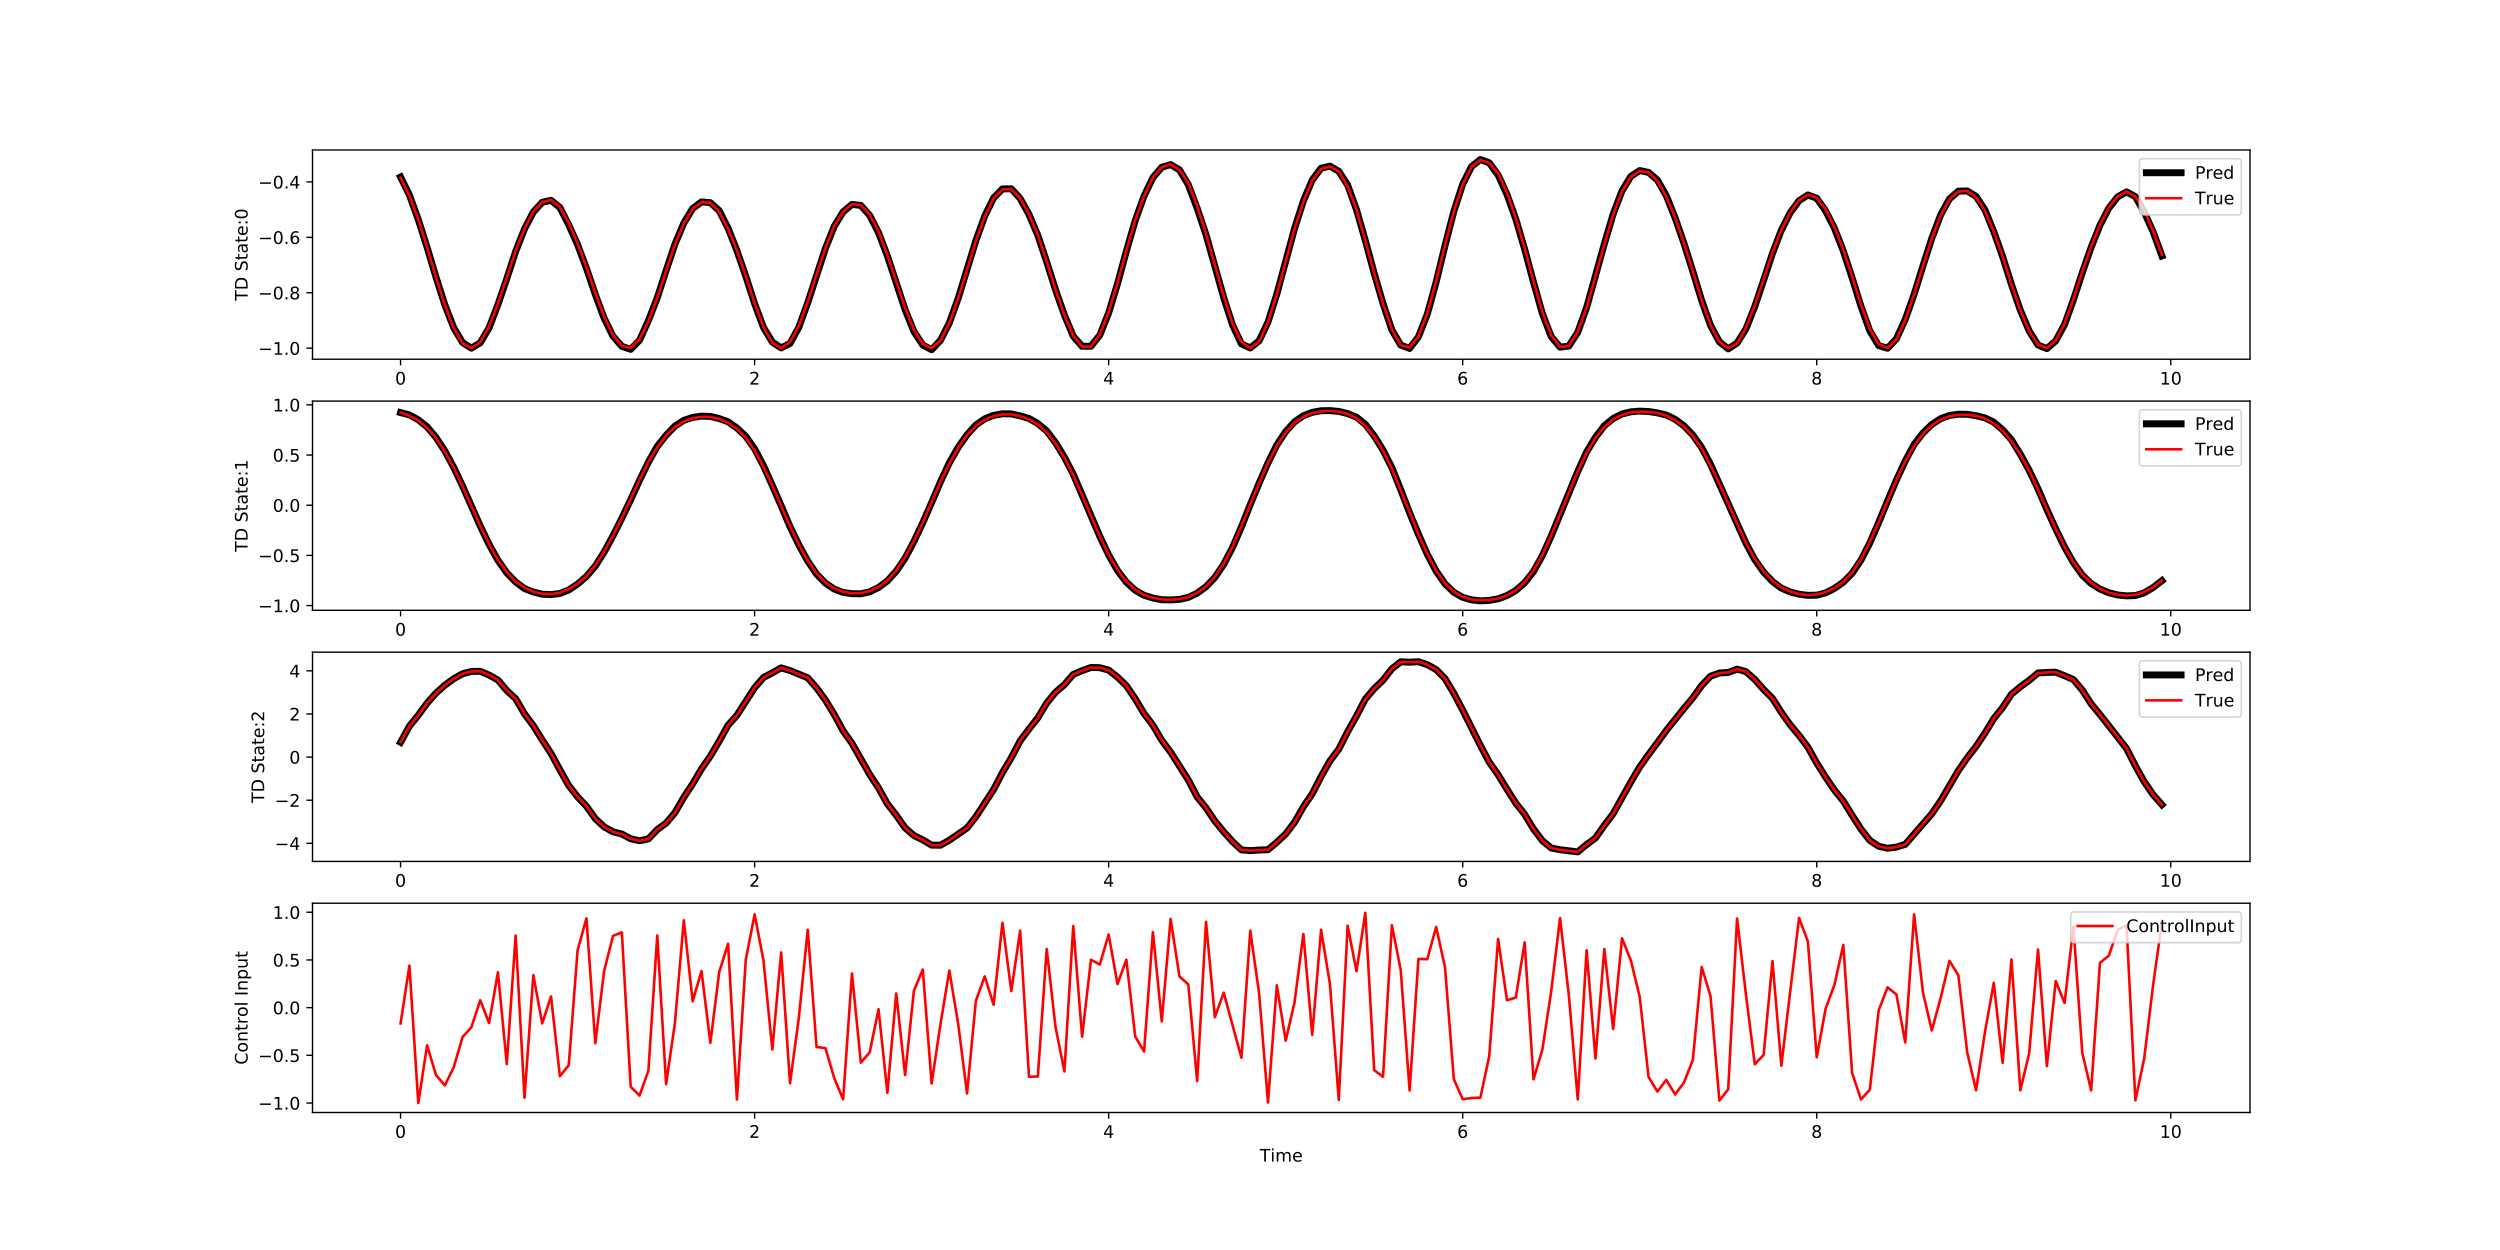 <?xml version="1.0" encoding="utf-8" standalone="no"?>
<!DOCTYPE svg PUBLIC "-//W3C//DTD SVG 1.1//EN"
  "http://www.w3.org/Graphics/SVG/1.1/DTD/svg11.dtd">
<!-- Created with matplotlib (https://matplotlib.org/) -->
<svg height="720pt" version="1.1" viewBox="0 0 1440 720" width="1440pt" xmlns="http://www.w3.org/2000/svg" xmlns:xlink="http://www.w3.org/1999/xlink">
 <defs>
  <style type="text/css">
*{stroke-linecap:butt;stroke-linejoin:round;}
  </style>
 </defs>
 <g id="figure_1">
  <g id="patch_1">
   <path d="M 0 720 
L 1440 720 
L 1440 0 
L 0 0 
z
" style="fill:#ffffff;"/>
  </g>
  <g id="axes_1">
   <g id="patch_2">
    <path d="M 180 206.922 
L 1296 206.922 
L 1296 86.4 
L 180 86.4 
z
" style="fill:#ffffff;"/>
   </g>
   <g id="matplotlib.axis_1">
    <g id="xtick_1">
     <g id="line2d_1">
      <defs>
       <path d="M 0 0 
L 0 3.5 
" id="m1f8954a6a2" style="stroke:#000000;stroke-width:0.8;"/>
      </defs>
      <g>
       <use style="stroke:#000000;stroke-width:0.8;" x="230.727" xlink:href="#m1f8954a6a2" y="206.922"/>
      </g>
     </g>
     <g id="text_1">
      <!-- 0 -->
      <defs>
       <path d="M 31.781 66.406 
Q 24.172 66.406 20.328 58.906 
Q 16.5 51.422 16.5 36.375 
Q 16.5 21.391 20.328 13.891 
Q 24.172 6.391 31.781 6.391 
Q 39.453 6.391 43.281 13.891 
Q 47.125 21.391 47.125 36.375 
Q 47.125 51.422 43.281 58.906 
Q 39.453 66.406 31.781 66.406 
z
M 31.781 74.219 
Q 44.047 74.219 50.516 64.516 
Q 56.984 54.828 56.984 36.375 
Q 56.984 17.969 50.516 8.266 
Q 44.047 -1.422 31.781 -1.422 
Q 19.531 -1.422 13.062 8.266 
Q 6.594 17.969 6.594 36.375 
Q 6.594 54.828 13.062 64.516 
Q 19.531 74.219 31.781 74.219 
z
" id="DejaVuSans-48"/>
      </defs>
      <g transform="translate(227.546 221.52)scale(0.1 -0.1)">
       <use xlink:href="#DejaVuSans-48"/>
      </g>
     </g>
    </g>
    <g id="xtick_2">
     <g id="line2d_2">
      <g>
       <use style="stroke:#000000;stroke-width:0.8;" x="434.656" xlink:href="#m1f8954a6a2" y="206.922"/>
      </g>
     </g>
     <g id="text_2">
      <!-- 2 -->
      <defs>
       <path d="M 19.188 8.297 
L 53.609 8.297 
L 53.609 0 
L 7.328 0 
L 7.328 8.297 
Q 12.938 14.109 22.625 23.891 
Q 32.328 33.688 34.812 36.531 
Q 39.547 41.844 41.422 45.531 
Q 43.312 49.219 43.312 52.781 
Q 43.312 58.594 39.234 62.25 
Q 35.156 65.922 28.609 65.922 
Q 23.969 65.922 18.812 64.312 
Q 13.672 62.703 7.812 59.422 
L 7.812 69.391 
Q 13.766 71.781 18.938 73 
Q 24.125 74.219 28.422 74.219 
Q 39.75 74.219 46.484 68.547 
Q 53.219 62.891 53.219 53.422 
Q 53.219 48.922 51.531 44.891 
Q 49.859 40.875 45.406 35.406 
Q 44.188 33.984 37.641 27.219 
Q 31.109 20.453 19.188 8.297 
z
" id="DejaVuSans-50"/>
      </defs>
      <g transform="translate(431.475 221.52)scale(0.1 -0.1)">
       <use xlink:href="#DejaVuSans-50"/>
      </g>
     </g>
    </g>
    <g id="xtick_3">
     <g id="line2d_3">
      <g>
       <use style="stroke:#000000;stroke-width:0.8;" x="638.585" xlink:href="#m1f8954a6a2" y="206.922"/>
      </g>
     </g>
     <g id="text_3">
      <!-- 4 -->
      <defs>
       <path d="M 37.797 64.312 
L 12.891 25.391 
L 37.797 25.391 
z
M 35.203 72.906 
L 47.609 72.906 
L 47.609 25.391 
L 58.016 25.391 
L 58.016 17.188 
L 47.609 17.188 
L 47.609 0 
L 37.797 0 
L 37.797 17.188 
L 4.891 17.188 
L 4.891 26.703 
z
" id="DejaVuSans-52"/>
      </defs>
      <g transform="translate(635.403 221.52)scale(0.1 -0.1)">
       <use xlink:href="#DejaVuSans-52"/>
      </g>
     </g>
    </g>
    <g id="xtick_4">
     <g id="line2d_4">
      <g>
       <use style="stroke:#000000;stroke-width:0.8;" x="842.513" xlink:href="#m1f8954a6a2" y="206.922"/>
      </g>
     </g>
     <g id="text_4">
      <!-- 6 -->
      <defs>
       <path d="M 33.016 40.375 
Q 26.375 40.375 22.484 35.828 
Q 18.609 31.297 18.609 23.391 
Q 18.609 15.531 22.484 10.953 
Q 26.375 6.391 33.016 6.391 
Q 39.656 6.391 43.531 10.953 
Q 47.406 15.531 47.406 23.391 
Q 47.406 31.297 43.531 35.828 
Q 39.656 40.375 33.016 40.375 
z
M 52.594 71.297 
L 52.594 62.312 
Q 48.875 64.062 45.094 64.984 
Q 41.312 65.922 37.594 65.922 
Q 27.828 65.922 22.672 59.328 
Q 17.531 52.734 16.797 39.406 
Q 19.672 43.656 24.016 45.922 
Q 28.375 48.188 33.594 48.188 
Q 44.578 48.188 50.953 41.516 
Q 57.328 34.859 57.328 23.391 
Q 57.328 12.156 50.688 5.359 
Q 44.047 -1.422 33.016 -1.422 
Q 20.359 -1.422 13.672 8.266 
Q 6.984 17.969 6.984 36.375 
Q 6.984 53.656 15.188 63.938 
Q 23.391 74.219 37.203 74.219 
Q 40.922 74.219 44.703 73.484 
Q 48.484 72.75 52.594 71.297 
z
" id="DejaVuSans-54"/>
      </defs>
      <g transform="translate(839.332 221.52)scale(0.1 -0.1)">
       <use xlink:href="#DejaVuSans-54"/>
      </g>
     </g>
    </g>
    <g id="xtick_5">
     <g id="line2d_5">
      <g>
       <use style="stroke:#000000;stroke-width:0.8;" x="1046.442" xlink:href="#m1f8954a6a2" y="206.922"/>
      </g>
     </g>
     <g id="text_5">
      <!-- 8 -->
      <defs>
       <path d="M 31.781 34.625 
Q 24.75 34.625 20.719 30.859 
Q 16.703 27.094 16.703 20.516 
Q 16.703 13.922 20.719 10.156 
Q 24.75 6.391 31.781 6.391 
Q 38.812 6.391 42.859 10.172 
Q 46.922 13.969 46.922 20.516 
Q 46.922 27.094 42.891 30.859 
Q 38.875 34.625 31.781 34.625 
z
M 21.922 38.812 
Q 15.578 40.375 12.031 44.719 
Q 8.5 49.078 8.5 55.328 
Q 8.5 64.062 14.719 69.141 
Q 20.953 74.219 31.781 74.219 
Q 42.672 74.219 48.875 69.141 
Q 55.078 64.062 55.078 55.328 
Q 55.078 49.078 51.531 44.719 
Q 48 40.375 41.703 38.812 
Q 48.828 37.156 52.797 32.312 
Q 56.781 27.484 56.781 20.516 
Q 56.781 9.906 50.312 4.234 
Q 43.844 -1.422 31.781 -1.422 
Q 19.734 -1.422 13.25 4.234 
Q 6.781 9.906 6.781 20.516 
Q 6.781 27.484 10.781 32.312 
Q 14.797 37.156 21.922 38.812 
z
M 18.312 54.391 
Q 18.312 48.734 21.844 45.562 
Q 25.391 42.391 31.781 42.391 
Q 38.141 42.391 41.719 45.562 
Q 45.312 48.734 45.312 54.391 
Q 45.312 60.062 41.719 63.234 
Q 38.141 66.406 31.781 66.406 
Q 25.391 66.406 21.844 63.234 
Q 18.312 60.062 18.312 54.391 
z
" id="DejaVuSans-56"/>
      </defs>
      <g transform="translate(1043.261 221.52)scale(0.1 -0.1)">
       <use xlink:href="#DejaVuSans-56"/>
      </g>
     </g>
    </g>
    <g id="xtick_6">
     <g id="line2d_6">
      <g>
       <use style="stroke:#000000;stroke-width:0.8;" x="1250.371" xlink:href="#m1f8954a6a2" y="206.922"/>
      </g>
     </g>
     <g id="text_6">
      <!-- 10 -->
      <defs>
       <path d="M 12.406 8.297 
L 28.516 8.297 
L 28.516 63.922 
L 10.984 60.406 
L 10.984 69.391 
L 28.422 72.906 
L 38.281 72.906 
L 38.281 8.297 
L 54.391 8.297 
L 54.391 0 
L 12.406 0 
z
" id="DejaVuSans-49"/>
      </defs>
      <g transform="translate(1244.008 221.52)scale(0.1 -0.1)">
       <use xlink:href="#DejaVuSans-49"/>
       <use x="63.623" xlink:href="#DejaVuSans-48"/>
      </g>
     </g>
    </g>
   </g>
   <g id="matplotlib.axis_2">
    <g id="ytick_1">
     <g id="line2d_7">
      <defs>
       <path d="M 0 0 
L -3.5 0 
" id="m9e7543c4ac" style="stroke:#000000;stroke-width:0.8;"/>
      </defs>
      <g>
       <use style="stroke:#000000;stroke-width:0.8;" x="180" xlink:href="#m9e7543c4ac" y="200.547"/>
      </g>
     </g>
     <g id="text_7">
      <!-- −1.0 -->
      <defs>
       <path d="M 10.594 35.5 
L 73.188 35.5 
L 73.188 27.203 
L 10.594 27.203 
z
" id="DejaVuSans-8722"/>
       <path d="M 10.688 12.406 
L 21 12.406 
L 21 0 
L 10.688 0 
z
" id="DejaVuSans-46"/>
      </defs>
      <g transform="translate(148.717 204.346)scale(0.1 -0.1)">
       <use xlink:href="#DejaVuSans-8722"/>
       <use x="83.789" xlink:href="#DejaVuSans-49"/>
       <use x="147.412" xlink:href="#DejaVuSans-46"/>
       <use x="179.199" xlink:href="#DejaVuSans-48"/>
      </g>
     </g>
    </g>
    <g id="ytick_2">
     <g id="line2d_8">
      <g>
       <use style="stroke:#000000;stroke-width:0.8;" x="180" xlink:href="#m9e7543c4ac" y="168.63"/>
      </g>
     </g>
     <g id="text_8">
      <!-- −0.8 -->
      <g transform="translate(148.717 172.429)scale(0.1 -0.1)">
       <use xlink:href="#DejaVuSans-8722"/>
       <use x="83.789" xlink:href="#DejaVuSans-48"/>
       <use x="147.412" xlink:href="#DejaVuSans-46"/>
       <use x="179.199" xlink:href="#DejaVuSans-56"/>
      </g>
     </g>
    </g>
    <g id="ytick_3">
     <g id="line2d_9">
      <g>
       <use style="stroke:#000000;stroke-width:0.8;" x="180" xlink:href="#m9e7543c4ac" y="136.713"/>
      </g>
     </g>
     <g id="text_9">
      <!-- −0.6 -->
      <g transform="translate(148.717 140.513)scale(0.1 -0.1)">
       <use xlink:href="#DejaVuSans-8722"/>
       <use x="83.789" xlink:href="#DejaVuSans-48"/>
       <use x="147.412" xlink:href="#DejaVuSans-46"/>
       <use x="179.199" xlink:href="#DejaVuSans-54"/>
      </g>
     </g>
    </g>
    <g id="ytick_4">
     <g id="line2d_10">
      <g>
       <use style="stroke:#000000;stroke-width:0.8;" x="180" xlink:href="#m9e7543c4ac" y="104.797"/>
      </g>
     </g>
     <g id="text_10">
      <!-- −0.4 -->
      <g transform="translate(148.717 108.596)scale(0.1 -0.1)">
       <use xlink:href="#DejaVuSans-8722"/>
       <use x="83.789" xlink:href="#DejaVuSans-48"/>
       <use x="147.412" xlink:href="#DejaVuSans-46"/>
       <use x="179.199" xlink:href="#DejaVuSans-52"/>
      </g>
     </g>
    </g>
    <g id="text_11">
     <!-- TD State:0 -->
     <defs>
      <path d="M -0.297 72.906 
L 61.375 72.906 
L 61.375 64.594 
L 35.5 64.594 
L 35.5 0 
L 25.594 0 
L 25.594 64.594 
L -0.297 64.594 
z
" id="DejaVuSans-84"/>
      <path d="M 19.672 64.797 
L 19.672 8.109 
L 31.594 8.109 
Q 46.688 8.109 53.688 14.938 
Q 60.688 21.781 60.688 36.531 
Q 60.688 51.172 53.688 57.984 
Q 46.688 64.797 31.594 64.797 
z
M 9.812 72.906 
L 30.078 72.906 
Q 51.266 72.906 61.172 64.094 
Q 71.094 55.281 71.094 36.531 
Q 71.094 17.672 61.125 8.828 
Q 51.172 0 30.078 0 
L 9.812 0 
z
" id="DejaVuSans-68"/>
      <path id="DejaVuSans-32"/>
      <path d="M 53.516 70.516 
L 53.516 60.891 
Q 47.906 63.578 42.922 64.891 
Q 37.938 66.219 33.297 66.219 
Q 25.25 66.219 20.875 63.094 
Q 16.5 59.969 16.5 54.203 
Q 16.5 49.359 19.406 46.891 
Q 22.312 44.438 30.422 42.922 
L 36.375 41.703 
Q 47.406 39.594 52.656 34.297 
Q 57.906 29 57.906 20.125 
Q 57.906 9.516 50.797 4.047 
Q 43.703 -1.422 29.984 -1.422 
Q 24.812 -1.422 18.969 -0.25 
Q 13.141 0.922 6.891 3.219 
L 6.891 13.375 
Q 12.891 10.016 18.656 8.297 
Q 24.422 6.594 29.984 6.594 
Q 38.422 6.594 43.016 9.906 
Q 47.609 13.234 47.609 19.391 
Q 47.609 24.75 44.312 27.781 
Q 41.016 30.812 33.5 32.328 
L 27.484 33.5 
Q 16.453 35.688 11.516 40.375 
Q 6.594 45.062 6.594 53.422 
Q 6.594 63.094 13.406 68.656 
Q 20.219 74.219 32.172 74.219 
Q 37.312 74.219 42.625 73.281 
Q 47.953 72.359 53.516 70.516 
z
" id="DejaVuSans-83"/>
      <path d="M 18.312 70.219 
L 18.312 54.688 
L 36.812 54.688 
L 36.812 47.703 
L 18.312 47.703 
L 18.312 18.016 
Q 18.312 11.328 20.141 9.422 
Q 21.969 7.516 27.594 7.516 
L 36.812 7.516 
L 36.812 0 
L 27.594 0 
Q 17.188 0 13.234 3.875 
Q 9.281 7.766 9.281 18.016 
L 9.281 47.703 
L 2.688 47.703 
L 2.688 54.688 
L 9.281 54.688 
L 9.281 70.219 
z
" id="DejaVuSans-116"/>
      <path d="M 34.281 27.484 
Q 23.391 27.484 19.188 25 
Q 14.984 22.516 14.984 16.5 
Q 14.984 11.719 18.141 8.906 
Q 21.297 6.109 26.703 6.109 
Q 34.188 6.109 38.703 11.406 
Q 43.219 16.703 43.219 25.484 
L 43.219 27.484 
z
M 52.203 31.203 
L 52.203 0 
L 43.219 0 
L 43.219 8.297 
Q 40.141 3.328 35.547 0.953 
Q 30.953 -1.422 24.312 -1.422 
Q 15.922 -1.422 10.953 3.297 
Q 6 8.016 6 15.922 
Q 6 25.141 12.172 29.828 
Q 18.359 34.516 30.609 34.516 
L 43.219 34.516 
L 43.219 35.406 
Q 43.219 41.609 39.141 45 
Q 35.062 48.391 27.688 48.391 
Q 23 48.391 18.547 47.266 
Q 14.109 46.141 10.016 43.891 
L 10.016 52.203 
Q 14.938 54.109 19.578 55.047 
Q 24.219 56 28.609 56 
Q 40.484 56 46.344 49.844 
Q 52.203 43.703 52.203 31.203 
z
" id="DejaVuSans-97"/>
      <path d="M 56.203 29.594 
L 56.203 25.203 
L 14.891 25.203 
Q 15.484 15.922 20.484 11.062 
Q 25.484 6.203 34.422 6.203 
Q 39.594 6.203 44.453 7.469 
Q 49.312 8.734 54.109 11.281 
L 54.109 2.781 
Q 49.266 0.734 44.188 -0.344 
Q 39.109 -1.422 33.891 -1.422 
Q 20.797 -1.422 13.156 6.188 
Q 5.516 13.812 5.516 26.812 
Q 5.516 40.234 12.766 48.109 
Q 20.016 56 32.328 56 
Q 43.359 56 49.781 48.891 
Q 56.203 41.797 56.203 29.594 
z
M 47.219 32.234 
Q 47.125 39.594 43.094 43.984 
Q 39.062 48.391 32.422 48.391 
Q 24.906 48.391 20.391 44.141 
Q 15.875 39.891 15.188 32.172 
z
" id="DejaVuSans-101"/>
      <path d="M 11.719 12.406 
L 22.016 12.406 
L 22.016 0 
L 11.719 0 
z
M 11.719 51.703 
L 22.016 51.703 
L 22.016 39.312 
L 11.719 39.312 
z
" id="DejaVuSans-58"/>
     </defs>
     <g transform="translate(142.637 173.255)rotate(-90)scale(0.1 -0.1)">
      <use xlink:href="#DejaVuSans-84"/>
      <use x="61.084" xlink:href="#DejaVuSans-68"/>
      <use x="138.086" xlink:href="#DejaVuSans-32"/>
      <use x="169.873" xlink:href="#DejaVuSans-83"/>
      <use x="233.35" xlink:href="#DejaVuSans-116"/>
      <use x="272.559" xlink:href="#DejaVuSans-97"/>
      <use x="333.838" xlink:href="#DejaVuSans-116"/>
      <use x="373.047" xlink:href="#DejaVuSans-101"/>
      <use x="434.57" xlink:href="#DejaVuSans-58"/>
      <use x="468.262" xlink:href="#DejaVuSans-48"/>
     </g>
    </g>
   </g>
   <g id="line2d_11">
    <path clip-path="url(#pea0d013c9a)" d="M 230.727 101.957 
L 235.825 112.343 
L 240.924 126.442 
L 246.022 142.51 
L 251.12 159.579 
L 256.218 175.571 
L 261.317 188.708 
L 266.415 197.302 
L 271.513 200.549 
L 276.611 197.467 
L 281.709 188.821 
L 286.808 175.437 
L 291.906 160.495 
L 297.004 144.889 
L 302.102 131.91 
L 307.201 122.144 
L 312.299 116.513 
L 317.397 115.386 
L 322.495 119.511 
L 327.593 129.542 
L 332.692 140.91 
L 337.79 154.551 
L 342.888 169.559 
L 347.986 183.286 
L 353.085 193.674 
L 358.183 199.496 
L 363.281 201.21 
L 368.379 195.957 
L 373.477 184.676 
L 378.576 171.563 
L 383.674 155.833 
L 388.772 140.635 
L 393.87 128.507 
L 398.968 120.107 
L 404.067 116.292 
L 409.165 116.728 
L 414.263 121.325 
L 419.361 131.423 
L 424.46 144.337 
L 429.558 159.064 
L 434.656 174.887 
L 439.754 188.571 
L 444.852 197.049 
L 449.951 200.392 
L 455.049 197.807 
L 460.147 188.448 
L 465.245 174.407 
L 475.442 143.107 
L 480.54 130.336 
L 485.638 122.029 
L 490.736 117.736 
L 495.835 118.327 
L 500.933 124.028 
L 506.031 134.016 
L 511.129 147.42 
L 521.326 178.304 
L 526.424 190.922 
L 531.522 198.752 
L 536.62 201.443 
L 541.719 196.004 
L 546.817 186.019 
L 551.915 171.809 
L 562.111 138.555 
L 567.21 124.467 
L 572.308 114.021 
L 577.406 108.8 
L 582.504 108.727 
L 587.603 114.289 
L 592.701 123.518 
L 597.799 135.56 
L 602.897 150.793 
L 607.995 166.938 
L 613.094 181.419 
L 618.192 193.652 
L 623.29 199.468 
L 628.388 199.426 
L 633.487 193.05 
L 638.585 180.245 
L 643.683 163.445 
L 648.781 144.681 
L 653.879 127.066 
L 658.978 112.903 
L 664.076 102.293 
L 669.174 96.323 
L 674.272 94.809 
L 679.37 97.845 
L 684.469 106.382 
L 689.567 119.962 
L 694.665 135.192 
L 704.862 171.414 
L 709.96 187.215 
L 715.058 198.071 
L 720.156 200.416 
L 725.254 196.285 
L 730.353 185.555 
L 735.451 169.387 
L 745.647 131.646 
L 750.746 115.809 
L 755.844 103.69 
L 760.942 96.883 
L 766.04 95.692 
L 771.138 98.666 
L 776.237 106.601 
L 781.335 120.758 
L 786.433 138.532 
L 791.531 157.389 
L 796.63 174.844 
L 801.728 190.051 
L 806.826 198.762 
L 811.924 200.707 
L 817.022 193.979 
L 822.121 180.966 
L 827.219 162.491 
L 832.317 141.535 
L 837.415 121.737 
L 842.513 106.097 
L 847.612 95.919 
L 852.71 91.878 
L 857.808 93.794 
L 862.906 100.748 
L 868.005 111.959 
L 873.103 126.171 
L 878.201 143.507 
L 883.299 162.557 
L 888.397 180.583 
L 893.496 193.905 
L 898.594 199.95 
L 903.692 199.306 
L 908.79 191.411 
L 913.889 177.109 
L 924.085 140.532 
L 929.183 123.319 
L 934.281 109.917 
L 939.38 101.546 
L 944.478 98.244 
L 949.576 99.295 
L 954.674 103.725 
L 959.772 112.668 
L 964.871 125.492 
L 969.969 140.141 
L 975.067 156.309 
L 980.165 173.044 
L 985.264 187.411 
L 990.362 196.884 
L 995.46 200.956 
L 1000.558 197.575 
L 1005.656 189.458 
L 1010.755 176.582 
L 1015.853 161.452 
L 1020.951 145.902 
L 1026.049 132.612 
L 1031.148 122.554 
L 1036.246 115.604 
L 1041.344 112.309 
L 1046.442 114.169 
L 1051.54 121.425 
L 1056.639 131.468 
L 1061.737 144.531 
L 1066.835 160.074 
L 1071.933 176.467 
L 1077.032 190.637 
L 1082.13 199.082 
L 1087.228 200.593 
L 1092.326 195.13 
L 1097.424 184.017 
L 1102.523 169.579 
L 1107.621 153.163 
L 1112.719 137.254 
L 1117.817 123.795 
L 1122.915 114.525 
L 1128.014 110.1 
L 1133.112 109.985 
L 1138.21 113.085 
L 1143.308 120.863 
L 1148.407 133.373 
L 1153.505 147.755 
L 1158.603 163.903 
L 1163.701 178.613 
L 1168.799 190.628 
L 1173.898 198.725 
L 1178.996 200.81 
L 1184.094 196.355 
L 1189.192 186.925 
L 1194.291 172.701 
L 1199.389 157.096 
L 1204.487 142.433 
L 1209.585 129.774 
L 1214.683 119.882 
L 1219.782 113.383 
L 1224.88 110.537 
L 1229.978 113.269 
L 1235.076 122.182 
L 1240.175 133.456 
L 1245.273 147.411 
L 1245.273 147.411 
" style="fill:none;stroke:#000000;stroke-linecap:square;stroke-width:4;"/>
   </g>
   <g id="line2d_12">
    <path clip-path="url(#pea0d013c9a)" d="M 230.727 102.4 
L 235.825 112.81 
L 240.924 126.29 
L 246.022 142.464 
L 251.12 159.544 
L 256.218 175.626 
L 261.317 188.887 
L 266.415 197.633 
L 271.513 200.542 
L 276.611 197.162 
L 281.709 188.161 
L 286.808 174.848 
L 291.906 159.899 
L 297.004 144.425 
L 302.102 131.711 
L 307.201 121.918 
L 312.299 116.363 
L 317.397 115.176 
L 322.495 119.312 
L 327.593 128.318 
L 332.692 140.255 
L 337.79 153.826 
L 342.888 168.736 
L 347.986 182.481 
L 353.085 193.078 
L 358.183 199.228 
L 363.281 200.252 
L 368.379 195.391 
L 373.477 185.027 
L 378.576 171.492 
L 383.674 155.953 
L 388.772 140.776 
L 393.87 128.734 
L 398.968 120.284 
L 404.067 116.461 
L 409.165 116.772 
L 414.263 121.963 
L 419.361 131.911 
L 424.46 144.184 
L 429.558 158.959 
L 434.656 174.644 
L 439.754 188.374 
L 444.852 197.439 
L 449.951 200.54 
L 455.049 197.04 
L 460.147 187.807 
L 465.245 173.898 
L 470.344 158.072 
L 475.442 142.733 
L 480.54 130.143 
L 485.638 121.927 
L 490.736 117.501 
L 495.835 118.155 
L 500.933 123.729 
L 506.031 133.318 
L 511.129 146.878 
L 521.326 177.355 
L 526.424 190.095 
L 531.522 198.195 
L 536.62 200.463 
L 541.719 196.093 
L 546.817 186.042 
L 551.915 171.904 
L 562.111 138.727 
L 567.21 124.716 
L 572.308 114.25 
L 577.406 109.093 
L 582.504 108.874 
L 587.603 114.282 
L 592.701 123.333 
L 597.799 135.42 
L 602.897 150.753 
L 607.995 166.87 
L 613.094 181.491 
L 618.192 193.331 
L 623.29 199.727 
L 628.388 199.642 
L 633.487 192.746 
L 638.585 179.787 
L 643.683 162.883 
L 648.781 144.241 
L 653.879 126.884 
L 658.978 112.901 
L 664.076 102.168 
L 669.174 96.372 
L 674.272 94.644 
L 679.37 97.732 
L 684.469 105.576 
L 689.567 118.782 
L 694.665 134.627 
L 704.862 170.686 
L 709.96 186.318 
L 715.058 197.036 
L 720.156 200.543 
L 725.254 196.616 
L 730.353 185.526 
L 735.451 169.441 
L 745.647 131.868 
L 750.746 116.171 
L 755.844 103.942 
L 760.942 97.259 
L 766.04 95.924 
L 771.138 98.659 
L 776.237 107.336 
L 781.335 120.845 
L 786.433 138.66 
L 791.531 157.376 
L 796.63 174.9 
L 801.728 189.751 
L 806.826 198.783 
L 811.924 200.142 
L 817.022 193.766 
L 822.121 180.469 
L 827.219 161.982 
L 832.317 141.129 
L 837.415 121.72 
L 842.513 106.258 
L 847.612 96.149 
L 852.71 92.107 
L 857.808 93.88 
L 862.906 100.01 
L 868.005 110.893 
L 873.103 125.788 
L 878.201 142.942 
L 883.299 161.899 
L 888.397 179.705 
L 893.496 193.137 
L 898.594 199.886 
L 903.692 199.275 
L 908.79 191.076 
L 913.889 177.079 
L 918.987 159.136 
L 924.085 140.732 
L 929.183 123.545 
L 934.281 110.282 
L 939.38 101.869 
L 944.478 98.469 
L 949.576 99.344 
L 954.674 104.284 
L 959.772 113.173 
L 964.871 125.331 
L 969.969 140.04 
L 975.067 156.251 
L 980.165 172.907 
L 985.264 187.337 
L 990.362 196.881 
L 995.46 200.52 
L 1000.558 197.803 
L 1005.656 188.923 
L 1010.755 175.82 
L 1015.853 160.849 
L 1020.951 145.445 
L 1026.049 132.386 
L 1031.148 122.344 
L 1036.246 115.336 
L 1041.344 112.068 
L 1046.442 114.031 
L 1051.54 120.555 
L 1056.639 130.908 
L 1061.737 143.867 
L 1066.835 159.376 
L 1071.933 175.523 
L 1077.032 189.5 
L 1082.13 198.319 
L 1087.228 200.391 
L 1092.326 195.464 
L 1097.424 184.28 
L 1102.523 169.504 
L 1107.621 153.259 
L 1112.719 137.409 
L 1117.817 124.022 
L 1122.915 114.785 
L 1128.014 110.31 
L 1133.112 110.051 
L 1138.21 113.599 
L 1143.308 121.383 
L 1148.407 133.352 
L 1153.505 147.661 
L 1158.603 163.792 
L 1163.701 178.695 
L 1168.799 190.788 
L 1173.898 198.6 
L 1178.996 200.419 
L 1184.094 196.091 
L 1189.192 186.315 
L 1194.291 172.185 
L 1199.389 156.548 
L 1204.487 142.106 
L 1209.585 129.456 
L 1214.683 119.652 
L 1219.782 113.142 
L 1224.88 110.281 
L 1229.978 113.197 
L 1235.076 121.207 
L 1240.175 132.909 
L 1245.273 146.727 
L 1245.273 146.727 
" style="fill:none;stroke:#ff0000;stroke-linecap:square;stroke-width:1.5;"/>
   </g>
   <g id="patch_3">
    <path d="M 180 206.922 
L 180 86.4 
" style="fill:none;stroke:#000000;stroke-linecap:square;stroke-linejoin:miter;stroke-width:0.8;"/>
   </g>
   <g id="patch_4">
    <path d="M 1296 206.922 
L 1296 86.4 
" style="fill:none;stroke:#000000;stroke-linecap:square;stroke-linejoin:miter;stroke-width:0.8;"/>
   </g>
   <g id="patch_5">
    <path d="M 180 206.922 
L 1296 206.922 
" style="fill:none;stroke:#000000;stroke-linecap:square;stroke-linejoin:miter;stroke-width:0.8;"/>
   </g>
   <g id="patch_6">
    <path d="M 180 86.4 
L 1296 86.4 
" style="fill:none;stroke:#000000;stroke-linecap:square;stroke-linejoin:miter;stroke-width:0.8;"/>
   </g>
   <g id="legend_1">
    <g id="patch_7">
     <path d="M 1234.312 123.756 
L 1289 123.756 
Q 1291 123.756 1291 121.756 
L 1291 93.4 
Q 1291 91.4 1289 91.4 
L 1234.312 91.4 
Q 1232.312 91.4 1232.312 93.4 
L 1232.312 121.756 
Q 1232.312 123.756 1234.312 123.756 
z
" style="fill:#ffffff;opacity:0.8;stroke:#cccccc;stroke-linejoin:miter;"/>
    </g>
    <g id="line2d_13">
     <path d="M 1236.312 99.498 
L 1256.312 99.498 
" style="fill:none;stroke:#000000;stroke-linecap:square;stroke-width:4;"/>
    </g>
    <g id="line2d_14"/>
    <g id="text_12">
     <!-- Pred -->
     <defs>
      <path d="M 19.672 64.797 
L 19.672 37.406 
L 32.078 37.406 
Q 38.969 37.406 42.719 40.969 
Q 46.484 44.531 46.484 51.125 
Q 46.484 57.672 42.719 61.234 
Q 38.969 64.797 32.078 64.797 
z
M 9.812 72.906 
L 32.078 72.906 
Q 44.344 72.906 50.609 67.359 
Q 56.891 61.812 56.891 51.125 
Q 56.891 40.328 50.609 34.812 
Q 44.344 29.297 32.078 29.297 
L 19.672 29.297 
L 19.672 0 
L 9.812 0 
z
" id="DejaVuSans-80"/>
      <path d="M 41.109 46.297 
Q 39.594 47.172 37.812 47.578 
Q 36.031 48 33.891 48 
Q 26.266 48 22.188 43.047 
Q 18.109 38.094 18.109 28.812 
L 18.109 0 
L 9.078 0 
L 9.078 54.688 
L 18.109 54.688 
L 18.109 46.188 
Q 20.953 51.172 25.484 53.578 
Q 30.031 56 36.531 56 
Q 37.453 56 38.578 55.875 
Q 39.703 55.766 41.062 55.516 
z
" id="DejaVuSans-114"/>
      <path d="M 45.406 46.391 
L 45.406 75.984 
L 54.391 75.984 
L 54.391 0 
L 45.406 0 
L 45.406 8.203 
Q 42.578 3.328 38.25 0.953 
Q 33.938 -1.422 27.875 -1.422 
Q 17.969 -1.422 11.734 6.484 
Q 5.516 14.406 5.516 27.297 
Q 5.516 40.188 11.734 48.094 
Q 17.969 56 27.875 56 
Q 33.938 56 38.25 53.625 
Q 42.578 51.266 45.406 46.391 
z
M 14.797 27.297 
Q 14.797 17.391 18.875 11.75 
Q 22.953 6.109 30.078 6.109 
Q 37.203 6.109 41.297 11.75 
Q 45.406 17.391 45.406 27.297 
Q 45.406 37.203 41.297 42.844 
Q 37.203 48.484 30.078 48.484 
Q 22.953 48.484 18.875 42.844 
Q 14.797 37.203 14.797 27.297 
z
" id="DejaVuSans-100"/>
     </defs>
     <g transform="translate(1264.312 102.998)scale(0.1 -0.1)">
      <use xlink:href="#DejaVuSans-80"/>
      <use x="60.287" xlink:href="#DejaVuSans-114"/>
      <use x="101.369" xlink:href="#DejaVuSans-101"/>
      <use x="162.893" xlink:href="#DejaVuSans-100"/>
     </g>
    </g>
    <g id="line2d_15">
     <path d="M 1236.312 114.177 
L 1256.312 114.177 
" style="fill:none;stroke:#ff0000;stroke-linecap:square;stroke-width:1.5;"/>
    </g>
    <g id="line2d_16"/>
    <g id="text_13">
     <!-- True -->
     <defs>
      <path d="M 8.5 21.578 
L 8.5 54.688 
L 17.484 54.688 
L 17.484 21.922 
Q 17.484 14.156 20.5 10.266 
Q 23.531 6.391 29.594 6.391 
Q 36.859 6.391 41.078 11.031 
Q 45.312 15.672 45.312 23.688 
L 45.312 54.688 
L 54.297 54.688 
L 54.297 0 
L 45.312 0 
L 45.312 8.406 
Q 42.047 3.422 37.719 1 
Q 33.406 -1.422 27.688 -1.422 
Q 18.266 -1.422 13.375 4.438 
Q 8.5 10.297 8.5 21.578 
z
M 31.109 56 
z
" id="DejaVuSans-117"/>
     </defs>
     <g transform="translate(1264.312 117.677)scale(0.1 -0.1)">
      <use xlink:href="#DejaVuSans-84"/>
      <use x="60.865" xlink:href="#DejaVuSans-114"/>
      <use x="101.979" xlink:href="#DejaVuSans-117"/>
      <use x="165.357" xlink:href="#DejaVuSans-101"/>
     </g>
    </g>
   </g>
  </g>
  <g id="axes_2">
   <g id="patch_8">
    <path d="M 180 351.548 
L 1296 351.548 
L 1296 231.026 
L 180 231.026 
z
" style="fill:#ffffff;"/>
   </g>
   <g id="matplotlib.axis_3">
    <g id="xtick_7">
     <g id="line2d_17">
      <g>
       <use style="stroke:#000000;stroke-width:0.8;" x="230.727" xlink:href="#m1f8954a6a2" y="351.548"/>
      </g>
     </g>
     <g id="text_14">
      <!-- 0 -->
      <g transform="translate(227.546 366.146)scale(0.1 -0.1)">
       <use xlink:href="#DejaVuSans-48"/>
      </g>
     </g>
    </g>
    <g id="xtick_8">
     <g id="line2d_18">
      <g>
       <use style="stroke:#000000;stroke-width:0.8;" x="434.656" xlink:href="#m1f8954a6a2" y="351.548"/>
      </g>
     </g>
     <g id="text_15">
      <!-- 2 -->
      <g transform="translate(431.475 366.146)scale(0.1 -0.1)">
       <use xlink:href="#DejaVuSans-50"/>
      </g>
     </g>
    </g>
    <g id="xtick_9">
     <g id="line2d_19">
      <g>
       <use style="stroke:#000000;stroke-width:0.8;" x="638.585" xlink:href="#m1f8954a6a2" y="351.548"/>
      </g>
     </g>
     <g id="text_16">
      <!-- 4 -->
      <g transform="translate(635.403 366.146)scale(0.1 -0.1)">
       <use xlink:href="#DejaVuSans-52"/>
      </g>
     </g>
    </g>
    <g id="xtick_10">
     <g id="line2d_20">
      <g>
       <use style="stroke:#000000;stroke-width:0.8;" x="842.513" xlink:href="#m1f8954a6a2" y="351.548"/>
      </g>
     </g>
     <g id="text_17">
      <!-- 6 -->
      <g transform="translate(839.332 366.146)scale(0.1 -0.1)">
       <use xlink:href="#DejaVuSans-54"/>
      </g>
     </g>
    </g>
    <g id="xtick_11">
     <g id="line2d_21">
      <g>
       <use style="stroke:#000000;stroke-width:0.8;" x="1046.442" xlink:href="#m1f8954a6a2" y="351.548"/>
      </g>
     </g>
     <g id="text_18">
      <!-- 8 -->
      <g transform="translate(1043.261 366.146)scale(0.1 -0.1)">
       <use xlink:href="#DejaVuSans-56"/>
      </g>
     </g>
    </g>
    <g id="xtick_12">
     <g id="line2d_22">
      <g>
       <use style="stroke:#000000;stroke-width:0.8;" x="1250.371" xlink:href="#m1f8954a6a2" y="351.548"/>
      </g>
     </g>
     <g id="text_19">
      <!-- 10 -->
      <g transform="translate(1244.008 366.146)scale(0.1 -0.1)">
       <use xlink:href="#DejaVuSans-49"/>
       <use x="63.623" xlink:href="#DejaVuSans-48"/>
      </g>
     </g>
    </g>
   </g>
   <g id="matplotlib.axis_4">
    <g id="ytick_5">
     <g id="line2d_23">
      <g>
       <use style="stroke:#000000;stroke-width:0.8;" x="180" xlink:href="#m9e7543c4ac" y="348.815"/>
      </g>
     </g>
     <g id="text_20">
      <!-- −1.0 -->
      <g transform="translate(148.717 352.614)scale(0.1 -0.1)">
       <use xlink:href="#DejaVuSans-8722"/>
       <use x="83.789" xlink:href="#DejaVuSans-49"/>
       <use x="147.412" xlink:href="#DejaVuSans-46"/>
       <use x="179.199" xlink:href="#DejaVuSans-48"/>
      </g>
     </g>
    </g>
    <g id="ytick_6">
     <g id="line2d_24">
      <g>
       <use style="stroke:#000000;stroke-width:0.8;" x="180" xlink:href="#m9e7543c4ac" y="319.911"/>
      </g>
     </g>
     <g id="text_21">
      <!-- −0.5 -->
      <defs>
       <path d="M 10.797 72.906 
L 49.516 72.906 
L 49.516 64.594 
L 19.828 64.594 
L 19.828 46.734 
Q 21.969 47.469 24.109 47.828 
Q 26.266 48.188 28.422 48.188 
Q 40.625 48.188 47.75 41.5 
Q 54.891 34.812 54.891 23.391 
Q 54.891 11.625 47.562 5.094 
Q 40.234 -1.422 26.906 -1.422 
Q 22.312 -1.422 17.547 -0.641 
Q 12.797 0.141 7.719 1.703 
L 7.719 11.625 
Q 12.109 9.234 16.797 8.062 
Q 21.484 6.891 26.703 6.891 
Q 35.156 6.891 40.078 11.328 
Q 45.016 15.766 45.016 23.391 
Q 45.016 31 40.078 35.438 
Q 35.156 39.891 26.703 39.891 
Q 22.75 39.891 18.812 39.016 
Q 14.891 38.141 10.797 36.281 
z
" id="DejaVuSans-53"/>
      </defs>
      <g transform="translate(148.717 323.71)scale(0.1 -0.1)">
       <use xlink:href="#DejaVuSans-8722"/>
       <use x="83.789" xlink:href="#DejaVuSans-48"/>
       <use x="147.412" xlink:href="#DejaVuSans-46"/>
       <use x="179.199" xlink:href="#DejaVuSans-53"/>
      </g>
     </g>
    </g>
    <g id="ytick_7">
     <g id="line2d_25">
      <g>
       <use style="stroke:#000000;stroke-width:0.8;" x="180" xlink:href="#m9e7543c4ac" y="291.007"/>
      </g>
     </g>
     <g id="text_22">
      <!-- 0.0 -->
      <g transform="translate(157.097 294.806)scale(0.1 -0.1)">
       <use xlink:href="#DejaVuSans-48"/>
       <use x="63.623" xlink:href="#DejaVuSans-46"/>
       <use x="95.41" xlink:href="#DejaVuSans-48"/>
      </g>
     </g>
    </g>
    <g id="ytick_8">
     <g id="line2d_26">
      <g>
       <use style="stroke:#000000;stroke-width:0.8;" x="180" xlink:href="#m9e7543c4ac" y="262.103"/>
      </g>
     </g>
     <g id="text_23">
      <!-- 0.5 -->
      <g transform="translate(157.097 265.902)scale(0.1 -0.1)">
       <use xlink:href="#DejaVuSans-48"/>
       <use x="63.623" xlink:href="#DejaVuSans-46"/>
       <use x="95.41" xlink:href="#DejaVuSans-53"/>
      </g>
     </g>
    </g>
    <g id="ytick_9">
     <g id="line2d_27">
      <g>
       <use style="stroke:#000000;stroke-width:0.8;" x="180" xlink:href="#m9e7543c4ac" y="233.199"/>
      </g>
     </g>
     <g id="text_24">
      <!-- 1.0 -->
      <g transform="translate(157.097 236.998)scale(0.1 -0.1)">
       <use xlink:href="#DejaVuSans-49"/>
       <use x="63.623" xlink:href="#DejaVuSans-46"/>
       <use x="95.41" xlink:href="#DejaVuSans-48"/>
      </g>
     </g>
    </g>
    <g id="text_25">
     <!-- TD State:1 -->
     <g transform="translate(142.637 317.881)rotate(-90)scale(0.1 -0.1)">
      <use xlink:href="#DejaVuSans-84"/>
      <use x="61.084" xlink:href="#DejaVuSans-68"/>
      <use x="138.086" xlink:href="#DejaVuSans-32"/>
      <use x="169.873" xlink:href="#DejaVuSans-83"/>
      <use x="233.35" xlink:href="#DejaVuSans-116"/>
      <use x="272.559" xlink:href="#DejaVuSans-97"/>
      <use x="333.838" xlink:href="#DejaVuSans-116"/>
      <use x="373.047" xlink:href="#DejaVuSans-101"/>
      <use x="434.57" xlink:href="#DejaVuSans-58"/>
      <use x="468.262" xlink:href="#DejaVuSans-49"/>
     </g>
    </g>
   </g>
   <g id="line2d_28">
    <path clip-path="url(#p142ba89e27)" d="M 230.727 237.646 
L 235.825 238.972 
L 240.924 241.782 
L 246.022 245.885 
L 251.12 251.934 
L 256.218 259.727 
L 261.317 269.134 
L 266.415 279.905 
L 276.611 302.935 
L 281.709 313.595 
L 286.808 322.691 
L 291.906 329.954 
L 297.004 335.215 
L 302.102 338.991 
L 307.201 341.015 
L 312.299 342.26 
L 317.397 342.473 
L 322.495 341.859 
L 327.593 339.836 
L 332.692 336.433 
L 337.79 332.046 
L 342.888 326.055 
L 347.986 318.011 
L 353.085 308.639 
L 358.183 298.475 
L 363.281 287.84 
L 368.379 276.668 
L 373.477 266.188 
L 378.576 257.118 
L 383.674 250.69 
L 388.772 245.413 
L 393.87 242.122 
L 398.968 240.418 
L 404.067 239.696 
L 409.165 239.873 
L 414.263 241.108 
L 419.361 242.934 
L 424.46 246.53 
L 429.558 251.296 
L 434.656 258.526 
L 439.754 268.238 
L 444.852 279.596 
L 449.951 291.32 
L 455.049 303.365 
L 460.147 313.89 
L 465.245 323.138 
L 470.344 330.658 
L 475.442 335.865 
L 480.54 339.334 
L 485.638 341.266 
L 490.736 341.96 
L 495.835 342.035 
L 500.933 340.91 
L 506.031 338.401 
L 511.129 334.62 
L 516.228 329.002 
L 521.326 321.527 
L 526.424 311.9 
L 531.522 301.08 
L 536.62 289.503 
L 541.719 277.526 
L 546.817 266.601 
L 551.915 257.662 
L 557.013 250.44 
L 562.111 244.773 
L 567.21 241.254 
L 572.308 239.231 
L 577.406 238.338 
L 582.504 238.412 
L 587.603 239.564 
L 592.701 241.016 
L 597.799 243.951 
L 602.897 248.236 
L 607.995 254.958 
L 613.094 263.349 
L 618.192 273.129 
L 633.487 308.935 
L 638.585 319.652 
L 643.683 328.601 
L 648.781 335.333 
L 653.879 339.99 
L 658.978 342.88 
L 664.076 344.477 
L 669.174 345.441 
L 674.272 345.562 
L 679.37 345.265 
L 684.469 344.105 
L 689.567 341.684 
L 694.665 337.95 
L 699.763 332.608 
L 704.862 325.025 
L 709.96 315.293 
L 715.058 303.519 
L 720.156 290.614 
L 725.254 278.28 
L 730.353 266.677 
L 735.451 256.28 
L 740.549 248.63 
L 745.647 242.965 
L 750.746 239.456 
L 755.844 237.51 
L 760.942 236.588 
L 766.04 236.504 
L 771.138 236.968 
L 776.237 238.227 
L 781.335 240.283 
L 786.433 244.429 
L 791.531 251.071 
L 796.63 259.291 
L 801.728 269.367 
L 806.826 282.102 
L 811.924 295.369 
L 817.022 307.734 
L 822.121 319.27 
L 827.219 328.903 
L 832.317 336.29 
L 837.415 341.168 
L 842.513 344.062 
L 847.612 345.536 
L 852.71 346.07 
L 857.808 345.849 
L 862.906 344.922 
L 868.005 343.053 
L 873.103 340.133 
L 878.201 335.664 
L 883.299 329.195 
L 888.397 320.053 
L 893.496 308.742 
L 908.79 271.598 
L 913.889 260.335 
L 918.987 251.893 
L 924.085 245.218 
L 929.183 241.069 
L 934.281 238.444 
L 939.38 237.21 
L 944.478 236.818 
L 949.576 237.029 
L 954.674 237.815 
L 959.772 239.065 
L 964.871 241.531 
L 969.969 245.269 
L 975.067 250.582 
L 980.165 257.775 
L 985.264 267.488 
L 1000.558 301.541 
L 1005.656 312.855 
L 1010.755 322.327 
L 1015.853 329.553 
L 1020.951 334.931 
L 1026.049 338.75 
L 1031.148 340.955 
L 1036.246 342.256 
L 1041.344 342.93 
L 1046.442 342.814 
L 1051.54 341.504 
L 1056.639 338.918 
L 1061.737 335.371 
L 1066.835 330.189 
L 1071.933 322.64 
L 1077.032 312.701 
L 1082.13 300.935 
L 1087.228 288.571 
L 1092.326 276.523 
L 1097.424 265.522 
L 1102.523 256.042 
L 1107.621 249.402 
L 1112.719 244.482 
L 1117.817 241.136 
L 1122.915 239.306 
L 1128.014 238.588 
L 1133.112 238.655 
L 1138.21 239.459 
L 1143.308 240.7 
L 1148.407 243.159 
L 1153.505 247.543 
L 1158.603 253.325 
L 1163.701 261.589 
L 1168.799 270.889 
L 1173.898 281.56 
L 1178.996 293.458 
L 1184.094 304.628 
L 1189.192 315.097 
L 1194.291 324.053 
L 1199.389 331.25 
L 1204.487 336.137 
L 1209.585 339.288 
L 1214.683 341.45 
L 1219.782 342.69 
L 1224.88 343.221 
L 1229.978 343.044 
L 1235.076 341.473 
L 1240.175 338.43 
L 1245.273 334.459 
L 1245.273 334.459 
" style="fill:none;stroke:#000000;stroke-linecap:square;stroke-width:4;"/>
   </g>
   <g id="line2d_29">
    <path clip-path="url(#p142ba89e27)" d="M 230.727 237.655 
L 235.825 239.389 
L 240.924 242.156 
L 246.022 246.399 
L 251.12 252.321 
L 256.218 259.987 
L 261.317 269.317 
L 266.415 280.011 
L 276.611 302.849 
L 281.709 313.336 
L 286.808 322.465 
L 291.906 329.55 
L 297.004 335.02 
L 302.102 338.559 
L 307.201 340.825 
L 312.299 341.956 
L 317.397 342.184 
L 322.495 341.369 
L 327.593 339.386 
L 332.692 336.263 
L 337.79 331.876 
L 342.888 325.641 
L 347.986 317.724 
L 353.085 308.485 
L 358.183 298.424 
L 368.379 276.432 
L 373.477 266.14 
L 378.576 257.749 
L 383.674 250.924 
L 388.772 245.902 
L 393.87 242.728 
L 398.968 240.846 
L 404.067 240.077 
L 409.165 240.138 
L 414.263 241.199 
L 419.361 243.506 
L 424.46 246.92 
L 429.558 252.087 
L 434.656 259.435 
L 439.754 268.863 
L 444.852 279.654 
L 449.951 291.546 
L 455.049 303.059 
L 460.147 313.64 
L 465.245 322.99 
L 470.344 330.278 
L 475.442 335.535 
L 480.54 338.946 
L 485.638 340.823 
L 490.736 341.733 
L 495.835 341.602 
L 500.933 340.433 
L 506.031 338.151 
L 511.129 334.248 
L 516.228 328.692 
L 521.326 321.019 
L 526.424 311.583 
L 531.522 300.894 
L 541.719 277.446 
L 546.817 266.927 
L 551.915 257.963 
L 557.013 250.638 
L 562.111 245.317 
L 567.21 241.8 
L 572.308 239.655 
L 577.406 238.732 
L 582.504 238.695 
L 587.603 239.661 
L 592.701 241.495 
L 597.799 244.413 
L 602.897 249.054 
L 607.995 255.488 
L 613.094 263.614 
L 618.192 273.821 
L 623.29 285.155 
L 628.388 297.154 
L 633.487 308.859 
L 638.585 319.519 
L 643.683 328.307 
L 648.781 335.077 
L 653.879 339.721 
L 658.978 342.609 
L 664.076 344.395 
L 669.174 345.219 
L 674.272 345.447 
L 679.37 345.034 
L 684.469 343.865 
L 689.567 341.476 
L 694.665 337.811 
L 699.763 332.281 
L 704.862 324.676 
L 709.96 314.868 
L 715.058 303.066 
L 725.254 278.256 
L 730.353 266.523 
L 735.451 256.717 
L 740.549 249.002 
L 745.647 243.495 
L 750.746 240.021 
L 755.844 237.891 
L 760.942 236.915 
L 766.04 236.736 
L 771.138 237.109 
L 776.237 238.436 
L 781.335 240.963 
L 786.433 245.298 
L 791.531 251.466 
L 796.63 259.578 
L 801.728 270.107 
L 806.826 282.437 
L 817.022 307.679 
L 822.121 319.078 
L 827.219 328.69 
L 832.317 336.01 
L 837.415 340.867 
L 842.513 343.755 
L 847.612 345.249 
L 852.71 345.766 
L 857.808 345.545 
L 862.906 344.713 
L 868.005 342.97 
L 873.103 339.973 
L 878.201 335.472 
L 883.299 328.725 
L 888.397 319.571 
L 893.496 308.418 
L 898.594 296.261 
L 908.79 271.389 
L 913.889 260.831 
L 918.987 252.158 
L 924.085 245.889 
L 929.183 241.541 
L 934.281 238.937 
L 939.38 237.575 
L 944.478 237.083 
L 949.576 237.206 
L 954.674 237.944 
L 959.772 239.456 
L 964.871 241.938 
L 969.969 245.69 
L 975.067 251.036 
L 980.165 258.49 
L 985.264 267.978 
L 990.362 278.687 
L 995.46 289.945 
L 1000.558 301.681 
L 1005.656 312.665 
L 1010.755 321.916 
L 1015.853 329.162 
L 1020.951 334.703 
L 1026.049 338.389 
L 1031.148 340.734 
L 1036.246 342.154 
L 1041.344 342.76 
L 1046.442 342.4 
L 1051.54 341.112 
L 1056.639 338.759 
L 1061.737 335.192 
L 1066.835 329.761 
L 1071.933 322.086 
L 1077.032 312.141 
L 1082.13 300.633 
L 1092.326 276.534 
L 1097.424 265.58 
L 1102.523 256.748 
L 1107.621 249.933 
L 1112.719 244.951 
L 1117.817 241.646 
L 1122.915 239.756 
L 1128.014 238.942 
L 1133.112 238.897 
L 1138.21 239.534 
L 1143.308 241.076 
L 1148.407 243.872 
L 1153.505 248.02 
L 1158.603 254.101 
L 1163.701 261.809 
L 1168.799 271.102 
L 1173.898 282.005 
L 1184.094 304.572 
L 1189.192 314.87 
L 1194.291 323.905 
L 1199.389 330.866 
L 1204.487 335.722 
L 1209.585 339.113 
L 1214.683 341.299 
L 1219.782 342.564 
L 1224.88 343.077 
L 1229.978 342.554 
L 1235.076 340.976 
L 1240.175 338.256 
L 1245.273 334.296 
L 1245.273 334.296 
" style="fill:none;stroke:#ff0000;stroke-linecap:square;stroke-width:1.5;"/>
   </g>
   <g id="patch_9">
    <path d="M 180 351.548 
L 180 231.026 
" style="fill:none;stroke:#000000;stroke-linecap:square;stroke-linejoin:miter;stroke-width:0.8;"/>
   </g>
   <g id="patch_10">
    <path d="M 1296 351.548 
L 1296 231.026 
" style="fill:none;stroke:#000000;stroke-linecap:square;stroke-linejoin:miter;stroke-width:0.8;"/>
   </g>
   <g id="patch_11">
    <path d="M 180 351.548 
L 1296 351.548 
" style="fill:none;stroke:#000000;stroke-linecap:square;stroke-linejoin:miter;stroke-width:0.8;"/>
   </g>
   <g id="patch_12">
    <path d="M 180 231.026 
L 1296 231.026 
" style="fill:none;stroke:#000000;stroke-linecap:square;stroke-linejoin:miter;stroke-width:0.8;"/>
   </g>
   <g id="legend_2">
    <g id="patch_13">
     <path d="M 1234.312 268.382 
L 1289 268.382 
Q 1291 268.382 1291 266.382 
L 1291 238.026 
Q 1291 236.026 1289 236.026 
L 1234.312 236.026 
Q 1232.312 236.026 1232.312 238.026 
L 1232.312 266.382 
Q 1232.312 268.382 1234.312 268.382 
z
" style="fill:#ffffff;opacity:0.8;stroke:#cccccc;stroke-linejoin:miter;"/>
    </g>
    <g id="line2d_30">
     <path d="M 1236.312 244.125 
L 1256.312 244.125 
" style="fill:none;stroke:#000000;stroke-linecap:square;stroke-width:4;"/>
    </g>
    <g id="line2d_31"/>
    <g id="text_26">
     <!-- Pred -->
     <g transform="translate(1264.312 247.625)scale(0.1 -0.1)">
      <use xlink:href="#DejaVuSans-80"/>
      <use x="60.287" xlink:href="#DejaVuSans-114"/>
      <use x="101.369" xlink:href="#DejaVuSans-101"/>
      <use x="162.893" xlink:href="#DejaVuSans-100"/>
     </g>
    </g>
    <g id="line2d_32">
     <path d="M 1236.312 258.803 
L 1256.312 258.803 
" style="fill:none;stroke:#ff0000;stroke-linecap:square;stroke-width:1.5;"/>
    </g>
    <g id="line2d_33"/>
    <g id="text_27">
     <!-- True -->
     <g transform="translate(1264.312 262.303)scale(0.1 -0.1)">
      <use xlink:href="#DejaVuSans-84"/>
      <use x="60.865" xlink:href="#DejaVuSans-114"/>
      <use x="101.979" xlink:href="#DejaVuSans-117"/>
      <use x="165.357" xlink:href="#DejaVuSans-101"/>
     </g>
    </g>
   </g>
  </g>
  <g id="axes_3">
   <g id="patch_14">
    <path d="M 180 496.174 
L 1296 496.174 
L 1296 375.652 
L 180 375.652 
z
" style="fill:#ffffff;"/>
   </g>
   <g id="matplotlib.axis_5">
    <g id="xtick_13">
     <g id="line2d_34">
      <g>
       <use style="stroke:#000000;stroke-width:0.8;" x="230.727" xlink:href="#m1f8954a6a2" y="496.174"/>
      </g>
     </g>
     <g id="text_28">
      <!-- 0 -->
      <g transform="translate(227.546 510.772)scale(0.1 -0.1)">
       <use xlink:href="#DejaVuSans-48"/>
      </g>
     </g>
    </g>
    <g id="xtick_14">
     <g id="line2d_35">
      <g>
       <use style="stroke:#000000;stroke-width:0.8;" x="434.656" xlink:href="#m1f8954a6a2" y="496.174"/>
      </g>
     </g>
     <g id="text_29">
      <!-- 2 -->
      <g transform="translate(431.475 510.772)scale(0.1 -0.1)">
       <use xlink:href="#DejaVuSans-50"/>
      </g>
     </g>
    </g>
    <g id="xtick_15">
     <g id="line2d_36">
      <g>
       <use style="stroke:#000000;stroke-width:0.8;" x="638.585" xlink:href="#m1f8954a6a2" y="496.174"/>
      </g>
     </g>
     <g id="text_30">
      <!-- 4 -->
      <g transform="translate(635.403 510.772)scale(0.1 -0.1)">
       <use xlink:href="#DejaVuSans-52"/>
      </g>
     </g>
    </g>
    <g id="xtick_16">
     <g id="line2d_37">
      <g>
       <use style="stroke:#000000;stroke-width:0.8;" x="842.513" xlink:href="#m1f8954a6a2" y="496.174"/>
      </g>
     </g>
     <g id="text_31">
      <!-- 6 -->
      <g transform="translate(839.332 510.772)scale(0.1 -0.1)">
       <use xlink:href="#DejaVuSans-54"/>
      </g>
     </g>
    </g>
    <g id="xtick_17">
     <g id="line2d_38">
      <g>
       <use style="stroke:#000000;stroke-width:0.8;" x="1046.442" xlink:href="#m1f8954a6a2" y="496.174"/>
      </g>
     </g>
     <g id="text_32">
      <!-- 8 -->
      <g transform="translate(1043.261 510.772)scale(0.1 -0.1)">
       <use xlink:href="#DejaVuSans-56"/>
      </g>
     </g>
    </g>
    <g id="xtick_18">
     <g id="line2d_39">
      <g>
       <use style="stroke:#000000;stroke-width:0.8;" x="1250.371" xlink:href="#m1f8954a6a2" y="496.174"/>
      </g>
     </g>
     <g id="text_33">
      <!-- 10 -->
      <g transform="translate(1244.008 510.772)scale(0.1 -0.1)">
       <use xlink:href="#DejaVuSans-49"/>
       <use x="63.623" xlink:href="#DejaVuSans-48"/>
      </g>
     </g>
    </g>
   </g>
   <g id="matplotlib.axis_6">
    <g id="ytick_10">
     <g id="line2d_40">
      <g>
       <use style="stroke:#000000;stroke-width:0.8;" x="180" xlink:href="#m9e7543c4ac" y="485.747"/>
      </g>
     </g>
     <g id="text_34">
      <!-- −4 -->
      <g transform="translate(158.258 489.546)scale(0.1 -0.1)">
       <use xlink:href="#DejaVuSans-8722"/>
       <use x="83.789" xlink:href="#DejaVuSans-52"/>
      </g>
     </g>
    </g>
    <g id="ytick_11">
     <g id="line2d_41">
      <g>
       <use style="stroke:#000000;stroke-width:0.8;" x="180" xlink:href="#m9e7543c4ac" y="460.914"/>
      </g>
     </g>
     <g id="text_35">
      <!-- −2 -->
      <g transform="translate(158.258 464.713)scale(0.1 -0.1)">
       <use xlink:href="#DejaVuSans-8722"/>
       <use x="83.789" xlink:href="#DejaVuSans-50"/>
      </g>
     </g>
    </g>
    <g id="ytick_12">
     <g id="line2d_42">
      <g>
       <use style="stroke:#000000;stroke-width:0.8;" x="180" xlink:href="#m9e7543c4ac" y="436.081"/>
      </g>
     </g>
     <g id="text_36">
      <!-- 0 -->
      <g transform="translate(166.637 439.88)scale(0.1 -0.1)">
       <use xlink:href="#DejaVuSans-48"/>
      </g>
     </g>
    </g>
    <g id="ytick_13">
     <g id="line2d_43">
      <g>
       <use style="stroke:#000000;stroke-width:0.8;" x="180" xlink:href="#m9e7543c4ac" y="411.248"/>
      </g>
     </g>
     <g id="text_37">
      <!-- 2 -->
      <g transform="translate(166.637 415.047)scale(0.1 -0.1)">
       <use xlink:href="#DejaVuSans-50"/>
      </g>
     </g>
    </g>
    <g id="ytick_14">
     <g id="line2d_44">
      <g>
       <use style="stroke:#000000;stroke-width:0.8;" x="180" xlink:href="#m9e7543c4ac" y="386.415"/>
      </g>
     </g>
     <g id="text_38">
      <!-- 4 -->
      <g transform="translate(166.637 390.214)scale(0.1 -0.1)">
       <use xlink:href="#DejaVuSans-52"/>
      </g>
     </g>
    </g>
    <g id="text_39">
     <!-- TD State:2 -->
     <g transform="translate(152.178 462.507)rotate(-90)scale(0.1 -0.1)">
      <use xlink:href="#DejaVuSans-84"/>
      <use x="61.084" xlink:href="#DejaVuSans-68"/>
      <use x="138.086" xlink:href="#DejaVuSans-32"/>
      <use x="169.873" xlink:href="#DejaVuSans-83"/>
      <use x="233.35" xlink:href="#DejaVuSans-116"/>
      <use x="272.559" xlink:href="#DejaVuSans-97"/>
      <use x="333.838" xlink:href="#DejaVuSans-116"/>
      <use x="373.047" xlink:href="#DejaVuSans-101"/>
      <use x="434.57" xlink:href="#DejaVuSans-58"/>
      <use x="468.262" xlink:href="#DejaVuSans-50"/>
     </g>
    </g>
   </g>
   <g id="line2d_45">
    <path clip-path="url(#pee1590817a)" d="M 230.727 427.556 
L 235.825 418.291 
L 240.924 411.958 
L 246.022 404.987 
L 251.12 399.262 
L 256.218 394.674 
L 261.317 390.948 
L 266.415 388.103 
L 271.513 386.751 
L 276.611 386.673 
L 281.709 388.838 
L 286.808 391.676 
L 291.906 397.731 
L 297.004 402.417 
L 302.102 411.12 
L 307.201 418.001 
L 312.299 426.161 
L 317.397 433.984 
L 322.495 443.386 
L 327.593 452.46 
L 332.692 458.992 
L 337.79 464.395 
L 342.888 471.533 
L 347.986 476.29 
L 353.085 479.11 
L 358.183 480.401 
L 363.281 483.108 
L 368.379 484.272 
L 373.477 483.205 
L 378.576 477.874 
L 383.674 474.115 
L 388.772 468.083 
L 393.87 459.259 
L 398.968 451.511 
L 404.067 442.874 
L 409.165 435.518 
L 414.263 426.9 
L 419.361 417.749 
L 424.46 411.991 
L 434.656 396.147 
L 439.754 390.239 
L 444.852 387.558 
L 449.951 384.695 
L 455.049 386.244 
L 465.245 390.401 
L 470.344 396.204 
L 475.442 403.191 
L 480.54 411.607 
L 485.638 420.955 
L 490.736 428.163 
L 500.933 446.084 
L 506.031 453.86 
L 511.129 463.025 
L 516.228 469.584 
L 521.326 476.843 
L 526.424 481.256 
L 531.522 483.763 
L 536.62 486.799 
L 541.719 486.83 
L 546.817 483.967 
L 557.013 476.94 
L 562.111 470.436 
L 572.308 454.79 
L 577.406 445.024 
L 582.504 436.445 
L 587.603 426.757 
L 592.701 419.938 
L 597.799 413.467 
L 602.897 404.975 
L 607.995 398.732 
L 613.094 394.371 
L 618.192 388.463 
L 623.29 386.312 
L 628.388 384.46 
L 633.487 384.585 
L 638.585 385.976 
L 643.683 390.008 
L 648.781 394.961 
L 653.879 402.471 
L 658.978 411.027 
L 664.076 417.708 
L 669.174 426.386 
L 674.272 433.22 
L 684.469 449.266 
L 689.567 459.022 
L 694.665 465.346 
L 699.763 472.915 
L 704.862 479.141 
L 709.96 484.797 
L 715.058 489.542 
L 720.156 489.955 
L 725.254 489.616 
L 730.353 489.449 
L 735.451 485.152 
L 740.549 480.382 
L 745.647 473.651 
L 750.746 464.718 
L 755.844 457.198 
L 760.942 447.287 
L 766.04 438.285 
L 771.138 431.517 
L 776.237 421.492 
L 781.335 412.417 
L 786.433 402.67 
L 791.531 396.668 
L 796.63 391.78 
L 801.728 385.217 
L 806.826 381.184 
L 811.924 381.436 
L 817.022 381.145 
L 822.121 382.828 
L 827.219 385.684 
L 832.317 390.838 
L 837.415 399.347 
L 842.513 408.995 
L 852.71 429.391 
L 857.808 438.98 
L 862.906 446.259 
L 868.005 454.568 
L 873.103 462.596 
L 878.201 469.056 
L 883.299 477.466 
L 888.397 484.246 
L 893.496 488.441 
L 898.594 489.448 
L 908.79 490.684 
L 913.889 486.474 
L 918.987 482.701 
L 924.085 475.427 
L 929.183 468.719 
L 939.38 450.416 
L 944.478 441.768 
L 949.576 434.606 
L 954.674 427.802 
L 959.772 420.783 
L 969.969 408.073 
L 975.067 401.943 
L 980.165 394.847 
L 985.264 389.491 
L 990.362 387.666 
L 995.46 387.314 
L 1000.558 385.421 
L 1005.656 386.842 
L 1010.755 391.356 
L 1015.853 397.156 
L 1020.951 402.278 
L 1026.049 410.312 
L 1031.148 417.492 
L 1036.246 423.595 
L 1041.344 430.37 
L 1046.442 439.488 
L 1051.54 447.621 
L 1056.639 455.094 
L 1061.737 461.411 
L 1066.835 469.655 
L 1071.933 477.564 
L 1077.032 484.074 
L 1082.13 487.469 
L 1087.228 488.597 
L 1092.326 487.938 
L 1097.424 486.332 
L 1112.719 468.753 
L 1117.817 461.297 
L 1128.014 443.862 
L 1133.112 436.515 
L 1138.21 429.965 
L 1143.308 422.314 
L 1148.407 413.913 
L 1153.505 407.55 
L 1158.603 399.829 
L 1163.701 395.613 
L 1168.799 391.9 
L 1173.898 387.629 
L 1178.996 387.341 
L 1184.094 387.192 
L 1189.192 389.236 
L 1194.291 391.426 
L 1199.389 397.486 
L 1204.487 405.405 
L 1209.585 411.582 
L 1219.782 424.592 
L 1224.88 431.118 
L 1229.978 441.12 
L 1235.076 450.259 
L 1240.175 457.713 
L 1245.273 463.505 
L 1245.273 463.505 
" style="fill:none;stroke:#000000;stroke-linecap:square;stroke-width:4;"/>
   </g>
   <g id="line2d_46">
    <path clip-path="url(#pee1590817a)" d="M 230.727 427.491 
L 235.825 418.248 
L 240.924 411.961 
L 246.022 404.985 
L 251.12 399.259 
L 256.218 394.67 
L 261.317 390.941 
L 266.415 388.092 
L 271.513 386.741 
L 276.611 386.663 
L 281.709 388.834 
L 286.808 391.669 
L 291.906 397.736 
L 297.004 402.412 
L 302.102 411.121 
L 307.201 417.993 
L 312.299 426.165 
L 317.397 433.99 
L 322.495 443.409 
L 327.593 452.484 
L 332.692 459.001 
L 337.79 464.401 
L 342.888 471.548 
L 347.986 476.3 
L 353.085 479.115 
L 358.183 480.405 
L 363.281 483.121 
L 368.379 484.284 
L 373.477 483.213 
L 378.576 477.879 
L 383.674 474.124 
L 388.772 468.09 
L 393.87 459.264 
L 398.968 451.519 
L 404.067 442.885 
L 409.165 435.532 
L 414.263 426.807 
L 419.361 417.697 
L 424.46 411.992 
L 434.656 396.135 
L 439.754 390.227 
L 444.852 387.549 
L 449.951 384.679 
L 455.049 386.242 
L 465.245 390.389 
L 470.344 396.207 
L 475.442 403.197 
L 480.54 411.605 
L 485.638 420.964 
L 490.736 428.162 
L 500.933 446.105 
L 506.031 453.939 
L 511.129 463.045 
L 516.228 469.595 
L 521.326 476.861 
L 526.424 481.266 
L 531.522 483.77 
L 536.62 486.812 
L 541.719 486.837 
L 546.817 483.972 
L 557.013 476.95 
L 562.111 470.443 
L 572.308 454.796 
L 577.406 445.033 
L 582.504 436.458 
L 587.603 426.697 
L 592.701 419.941 
L 597.799 413.469 
L 602.897 404.968 
L 607.995 398.726 
L 613.094 394.365 
L 618.192 388.448 
L 623.29 386.302 
L 628.388 384.444 
L 633.487 384.572 
L 638.585 385.963 
L 643.683 390.003 
L 648.781 394.957 
L 653.879 402.477 
L 658.978 411.024 
L 664.076 417.696 
L 669.174 426.392 
L 674.272 433.219 
L 684.469 449.28 
L 689.567 459.06 
L 694.665 465.353 
L 699.763 472.929 
L 704.862 479.152 
L 709.96 484.81 
L 715.058 489.556 
L 720.156 489.958 
L 725.254 489.621 
L 730.353 489.46 
L 735.451 485.158 
L 740.549 480.39 
L 745.647 473.658 
L 750.746 464.72 
L 755.844 457.203 
L 760.942 447.295 
L 766.04 438.296 
L 771.138 431.532 
L 776.237 421.424 
L 781.335 412.413 
L 786.433 402.66 
L 791.531 396.665 
L 796.63 391.774 
L 801.728 385.201 
L 806.826 381.169 
L 811.924 381.432 
L 817.022 381.13 
L 822.121 382.817 
L 827.219 385.672 
L 832.317 390.834 
L 837.415 399.338 
L 842.513 408.997 
L 852.71 429.409 
L 857.808 439 
L 862.906 446.268 
L 868.005 454.602 
L 873.103 462.609 
L 878.201 469.065 
L 883.299 477.484 
L 888.397 484.261 
L 893.496 488.451 
L 898.594 489.45 
L 908.79 490.696 
L 913.889 486.479 
L 918.987 482.709 
L 924.085 475.432 
L 929.183 468.727 
L 939.38 450.423 
L 944.478 441.778 
L 949.576 434.62 
L 959.772 420.799 
L 969.969 408.073 
L 975.067 401.94 
L 980.165 394.837 
L 985.264 389.481 
L 990.362 387.661 
L 995.46 387.31 
L 1000.558 385.402 
L 1005.656 386.833 
L 1010.755 391.358 
L 1015.853 397.16 
L 1020.951 402.275 
L 1026.049 410.308 
L 1031.148 417.485 
L 1036.246 423.584 
L 1041.344 430.367 
L 1046.442 439.506 
L 1051.54 447.643 
L 1056.639 455.106 
L 1061.737 461.419 
L 1066.835 469.673 
L 1071.933 477.584 
L 1077.032 484.092 
L 1082.13 487.479 
L 1087.228 488.603 
L 1092.326 487.943 
L 1097.424 486.339 
L 1112.719 468.761 
L 1117.817 461.3 
L 1128.014 443.873 
L 1133.112 436.529 
L 1138.21 429.918 
L 1143.308 422.276 
L 1148.407 413.91 
L 1153.505 407.548 
L 1158.603 399.82 
L 1163.701 395.609 
L 1168.799 391.892 
L 1173.898 387.615 
L 1178.996 387.335 
L 1184.094 387.18 
L 1189.192 389.23 
L 1194.291 391.415 
L 1199.389 397.49 
L 1204.487 405.399 
L 1209.585 411.582 
L 1219.782 424.584 
L 1224.88 431.114 
L 1229.978 441.144 
L 1235.076 450.272 
L 1240.175 457.725 
L 1245.273 463.512 
L 1245.273 463.512 
" style="fill:none;stroke:#ff0000;stroke-linecap:square;stroke-width:1.5;"/>
   </g>
   <g id="patch_15">
    <path d="M 180 496.174 
L 180 375.652 
" style="fill:none;stroke:#000000;stroke-linecap:square;stroke-linejoin:miter;stroke-width:0.8;"/>
   </g>
   <g id="patch_16">
    <path d="M 1296 496.174 
L 1296 375.652 
" style="fill:none;stroke:#000000;stroke-linecap:square;stroke-linejoin:miter;stroke-width:0.8;"/>
   </g>
   <g id="patch_17">
    <path d="M 180 496.174 
L 1296 496.174 
" style="fill:none;stroke:#000000;stroke-linecap:square;stroke-linejoin:miter;stroke-width:0.8;"/>
   </g>
   <g id="patch_18">
    <path d="M 180 375.652 
L 1296 375.652 
" style="fill:none;stroke:#000000;stroke-linecap:square;stroke-linejoin:miter;stroke-width:0.8;"/>
   </g>
   <g id="legend_3">
    <g id="patch_19">
     <path d="M 1234.312 413.008 
L 1289 413.008 
Q 1291 413.008 1291 411.008 
L 1291 382.652 
Q 1291 380.652 1289 380.652 
L 1234.312 380.652 
Q 1232.312 380.652 1232.312 382.652 
L 1232.312 411.008 
Q 1232.312 413.008 1234.312 413.008 
z
" style="fill:#ffffff;opacity:0.8;stroke:#cccccc;stroke-linejoin:miter;"/>
    </g>
    <g id="line2d_47">
     <path d="M 1236.312 388.751 
L 1256.312 388.751 
" style="fill:none;stroke:#000000;stroke-linecap:square;stroke-width:4;"/>
    </g>
    <g id="line2d_48"/>
    <g id="text_40">
     <!-- Pred -->
     <g transform="translate(1264.312 392.251)scale(0.1 -0.1)">
      <use xlink:href="#DejaVuSans-80"/>
      <use x="60.287" xlink:href="#DejaVuSans-114"/>
      <use x="101.369" xlink:href="#DejaVuSans-101"/>
      <use x="162.893" xlink:href="#DejaVuSans-100"/>
     </g>
    </g>
    <g id="line2d_49">
     <path d="M 1236.312 403.429 
L 1256.312 403.429 
" style="fill:none;stroke:#ff0000;stroke-linecap:square;stroke-width:1.5;"/>
    </g>
    <g id="line2d_50"/>
    <g id="text_41">
     <!-- True -->
     <g transform="translate(1264.312 406.929)scale(0.1 -0.1)">
      <use xlink:href="#DejaVuSans-84"/>
      <use x="60.865" xlink:href="#DejaVuSans-114"/>
      <use x="101.979" xlink:href="#DejaVuSans-117"/>
      <use x="165.357" xlink:href="#DejaVuSans-101"/>
     </g>
    </g>
   </g>
  </g>
  <g id="axes_4">
   <g id="patch_20">
    <path d="M 180 640.8 
L 1296 640.8 
L 1296 520.278 
L 180 520.278 
z
" style="fill:#ffffff;"/>
   </g>
   <g id="matplotlib.axis_7">
    <g id="xtick_19">
     <g id="line2d_51">
      <g>
       <use style="stroke:#000000;stroke-width:0.8;" x="230.727" xlink:href="#m1f8954a6a2" y="640.8"/>
      </g>
     </g>
     <g id="text_42">
      <!-- 0 -->
      <g transform="translate(227.546 655.398)scale(0.1 -0.1)">
       <use xlink:href="#DejaVuSans-48"/>
      </g>
     </g>
    </g>
    <g id="xtick_20">
     <g id="line2d_52">
      <g>
       <use style="stroke:#000000;stroke-width:0.8;" x="434.656" xlink:href="#m1f8954a6a2" y="640.8"/>
      </g>
     </g>
     <g id="text_43">
      <!-- 2 -->
      <g transform="translate(431.475 655.398)scale(0.1 -0.1)">
       <use xlink:href="#DejaVuSans-50"/>
      </g>
     </g>
    </g>
    <g id="xtick_21">
     <g id="line2d_53">
      <g>
       <use style="stroke:#000000;stroke-width:0.8;" x="638.585" xlink:href="#m1f8954a6a2" y="640.8"/>
      </g>
     </g>
     <g id="text_44">
      <!-- 4 -->
      <g transform="translate(635.403 655.398)scale(0.1 -0.1)">
       <use xlink:href="#DejaVuSans-52"/>
      </g>
     </g>
    </g>
    <g id="xtick_22">
     <g id="line2d_54">
      <g>
       <use style="stroke:#000000;stroke-width:0.8;" x="842.513" xlink:href="#m1f8954a6a2" y="640.8"/>
      </g>
     </g>
     <g id="text_45">
      <!-- 6 -->
      <g transform="translate(839.332 655.398)scale(0.1 -0.1)">
       <use xlink:href="#DejaVuSans-54"/>
      </g>
     </g>
    </g>
    <g id="xtick_23">
     <g id="line2d_55">
      <g>
       <use style="stroke:#000000;stroke-width:0.8;" x="1046.442" xlink:href="#m1f8954a6a2" y="640.8"/>
      </g>
     </g>
     <g id="text_46">
      <!-- 8 -->
      <g transform="translate(1043.261 655.398)scale(0.1 -0.1)">
       <use xlink:href="#DejaVuSans-56"/>
      </g>
     </g>
    </g>
    <g id="xtick_24">
     <g id="line2d_56">
      <g>
       <use style="stroke:#000000;stroke-width:0.8;" x="1250.371" xlink:href="#m1f8954a6a2" y="640.8"/>
      </g>
     </g>
     <g id="text_47">
      <!-- 10 -->
      <g transform="translate(1244.008 655.398)scale(0.1 -0.1)">
       <use xlink:href="#DejaVuSans-49"/>
       <use x="63.623" xlink:href="#DejaVuSans-48"/>
      </g>
     </g>
    </g>
    <g id="text_48">
     <!-- Time -->
     <defs>
      <path d="M 9.422 54.688 
L 18.406 54.688 
L 18.406 0 
L 9.422 0 
z
M 9.422 75.984 
L 18.406 75.984 
L 18.406 64.594 
L 9.422 64.594 
z
" id="DejaVuSans-105"/>
      <path d="M 52 44.188 
Q 55.375 50.25 60.062 53.125 
Q 64.75 56 71.094 56 
Q 79.641 56 84.281 50.016 
Q 88.922 44.047 88.922 33.016 
L 88.922 0 
L 79.891 0 
L 79.891 32.719 
Q 79.891 40.578 77.094 44.375 
Q 74.312 48.188 68.609 48.188 
Q 61.625 48.188 57.562 43.547 
Q 53.516 38.922 53.516 30.906 
L 53.516 0 
L 44.484 0 
L 44.484 32.719 
Q 44.484 40.625 41.703 44.406 
Q 38.922 48.188 33.109 48.188 
Q 26.219 48.188 22.156 43.531 
Q 18.109 38.875 18.109 30.906 
L 18.109 0 
L 9.078 0 
L 9.078 54.688 
L 18.109 54.688 
L 18.109 46.188 
Q 21.188 51.219 25.484 53.609 
Q 29.781 56 35.688 56 
Q 41.656 56 45.828 52.969 
Q 50 49.953 52 44.188 
z
" id="DejaVuSans-109"/>
     </defs>
     <g transform="translate(725.612 669.077)scale(0.1 -0.1)">
      <use xlink:href="#DejaVuSans-84"/>
      <use x="61.037" xlink:href="#DejaVuSans-105"/>
      <use x="88.82" xlink:href="#DejaVuSans-109"/>
      <use x="186.232" xlink:href="#DejaVuSans-101"/>
     </g>
    </g>
   </g>
   <g id="matplotlib.axis_8">
    <g id="ytick_15">
     <g id="line2d_57">
      <g>
       <use style="stroke:#000000;stroke-width:0.8;" x="180" xlink:href="#m9e7543c4ac" y="635.334"/>
      </g>
     </g>
     <g id="text_49">
      <!-- −1.0 -->
      <g transform="translate(148.717 639.134)scale(0.1 -0.1)">
       <use xlink:href="#DejaVuSans-8722"/>
       <use x="83.789" xlink:href="#DejaVuSans-49"/>
       <use x="147.412" xlink:href="#DejaVuSans-46"/>
       <use x="179.199" xlink:href="#DejaVuSans-48"/>
      </g>
     </g>
    </g>
    <g id="ytick_16">
     <g id="line2d_58">
      <g>
       <use style="stroke:#000000;stroke-width:0.8;" x="180" xlink:href="#m9e7543c4ac" y="607.866"/>
      </g>
     </g>
     <g id="text_50">
      <!-- −0.5 -->
      <g transform="translate(148.717 611.666)scale(0.1 -0.1)">
       <use xlink:href="#DejaVuSans-8722"/>
       <use x="83.789" xlink:href="#DejaVuSans-48"/>
       <use x="147.412" xlink:href="#DejaVuSans-46"/>
       <use x="179.199" xlink:href="#DejaVuSans-53"/>
      </g>
     </g>
    </g>
    <g id="ytick_17">
     <g id="line2d_59">
      <g>
       <use style="stroke:#000000;stroke-width:0.8;" x="180" xlink:href="#m9e7543c4ac" y="580.398"/>
      </g>
     </g>
     <g id="text_51">
      <!-- 0.0 -->
      <g transform="translate(157.097 584.198)scale(0.1 -0.1)">
       <use xlink:href="#DejaVuSans-48"/>
       <use x="63.623" xlink:href="#DejaVuSans-46"/>
       <use x="95.41" xlink:href="#DejaVuSans-48"/>
      </g>
     </g>
    </g>
    <g id="ytick_18">
     <g id="line2d_60">
      <g>
       <use style="stroke:#000000;stroke-width:0.8;" x="180" xlink:href="#m9e7543c4ac" y="552.93"/>
      </g>
     </g>
     <g id="text_52">
      <!-- 0.5 -->
      <g transform="translate(157.097 556.73)scale(0.1 -0.1)">
       <use xlink:href="#DejaVuSans-48"/>
       <use x="63.623" xlink:href="#DejaVuSans-46"/>
       <use x="95.41" xlink:href="#DejaVuSans-53"/>
      </g>
     </g>
    </g>
    <g id="ytick_19">
     <g id="line2d_61">
      <g>
       <use style="stroke:#000000;stroke-width:0.8;" x="180" xlink:href="#m9e7543c4ac" y="525.462"/>
      </g>
     </g>
     <g id="text_53">
      <!-- 1.0 -->
      <g transform="translate(157.097 529.262)scale(0.1 -0.1)">
       <use xlink:href="#DejaVuSans-49"/>
       <use x="63.623" xlink:href="#DejaVuSans-46"/>
       <use x="95.41" xlink:href="#DejaVuSans-48"/>
      </g>
     </g>
    </g>
    <g id="text_54">
     <!-- Control Input -->
     <defs>
      <path d="M 64.406 67.281 
L 64.406 56.891 
Q 59.422 61.531 53.781 63.812 
Q 48.141 66.109 41.797 66.109 
Q 29.297 66.109 22.656 58.469 
Q 16.016 50.828 16.016 36.375 
Q 16.016 21.969 22.656 14.328 
Q 29.297 6.688 41.797 6.688 
Q 48.141 6.688 53.781 8.984 
Q 59.422 11.281 64.406 15.922 
L 64.406 5.609 
Q 59.234 2.094 53.438 0.328 
Q 47.656 -1.422 41.219 -1.422 
Q 24.656 -1.422 15.125 8.703 
Q 5.609 18.844 5.609 36.375 
Q 5.609 53.953 15.125 64.078 
Q 24.656 74.219 41.219 74.219 
Q 47.75 74.219 53.531 72.484 
Q 59.328 70.75 64.406 67.281 
z
" id="DejaVuSans-67"/>
      <path d="M 30.609 48.391 
Q 23.391 48.391 19.188 42.75 
Q 14.984 37.109 14.984 27.297 
Q 14.984 17.484 19.156 11.844 
Q 23.344 6.203 30.609 6.203 
Q 37.797 6.203 41.984 11.859 
Q 46.188 17.531 46.188 27.297 
Q 46.188 37.016 41.984 42.703 
Q 37.797 48.391 30.609 48.391 
z
M 30.609 56 
Q 42.328 56 49.016 48.375 
Q 55.719 40.766 55.719 27.297 
Q 55.719 13.875 49.016 6.219 
Q 42.328 -1.422 30.609 -1.422 
Q 18.844 -1.422 12.172 6.219 
Q 5.516 13.875 5.516 27.297 
Q 5.516 40.766 12.172 48.375 
Q 18.844 56 30.609 56 
z
" id="DejaVuSans-111"/>
      <path d="M 54.891 33.016 
L 54.891 0 
L 45.906 0 
L 45.906 32.719 
Q 45.906 40.484 42.875 44.328 
Q 39.844 48.188 33.797 48.188 
Q 26.516 48.188 22.312 43.547 
Q 18.109 38.922 18.109 30.906 
L 18.109 0 
L 9.078 0 
L 9.078 54.688 
L 18.109 54.688 
L 18.109 46.188 
Q 21.344 51.125 25.703 53.562 
Q 30.078 56 35.797 56 
Q 45.219 56 50.047 50.172 
Q 54.891 44.344 54.891 33.016 
z
" id="DejaVuSans-110"/>
      <path d="M 9.422 75.984 
L 18.406 75.984 
L 18.406 0 
L 9.422 0 
z
" id="DejaVuSans-108"/>
      <path d="M 9.812 72.906 
L 19.672 72.906 
L 19.672 0 
L 9.812 0 
z
" id="DejaVuSans-73"/>
      <path d="M 18.109 8.203 
L 18.109 -20.797 
L 9.078 -20.797 
L 9.078 54.688 
L 18.109 54.688 
L 18.109 46.391 
Q 20.953 51.266 25.266 53.625 
Q 29.594 56 35.594 56 
Q 45.562 56 51.781 48.094 
Q 58.016 40.188 58.016 27.297 
Q 58.016 14.406 51.781 6.484 
Q 45.562 -1.422 35.594 -1.422 
Q 29.594 -1.422 25.266 0.953 
Q 20.953 3.328 18.109 8.203 
z
M 48.688 27.297 
Q 48.688 37.203 44.609 42.844 
Q 40.531 48.484 33.406 48.484 
Q 26.266 48.484 22.188 42.844 
Q 18.109 37.203 18.109 27.297 
Q 18.109 17.391 22.188 11.75 
Q 26.266 6.109 33.406 6.109 
Q 40.531 6.109 44.609 11.75 
Q 48.688 17.391 48.688 27.297 
z
" id="DejaVuSans-112"/>
     </defs>
     <g transform="translate(142.637 613.257)rotate(-90)scale(0.1 -0.1)">
      <use xlink:href="#DejaVuSans-67"/>
      <use x="69.824" xlink:href="#DejaVuSans-111"/>
      <use x="131.006" xlink:href="#DejaVuSans-110"/>
      <use x="194.385" xlink:href="#DejaVuSans-116"/>
      <use x="233.594" xlink:href="#DejaVuSans-114"/>
      <use x="274.676" xlink:href="#DejaVuSans-111"/>
      <use x="335.857" xlink:href="#DejaVuSans-108"/>
      <use x="363.641" xlink:href="#DejaVuSans-32"/>
      <use x="395.428" xlink:href="#DejaVuSans-73"/>
      <use x="424.92" xlink:href="#DejaVuSans-110"/>
      <use x="488.299" xlink:href="#DejaVuSans-112"/>
      <use x="551.775" xlink:href="#DejaVuSans-117"/>
      <use x="615.154" xlink:href="#DejaVuSans-116"/>
     </g>
    </g>
   </g>
   <g id="line2d_62">
    <path clip-path="url(#pe879e422aa)" d="M 230.727 589.515 
L 235.825 556.191 
L 240.924 635.322 
L 246.022 602.116 
L 251.12 619.21 
L 256.218 625.189 
L 261.317 614.87 
L 266.415 597.367 
L 271.513 591.741 
L 276.611 576.133 
L 281.709 589.277 
L 286.808 560.048 
L 291.906 612.871 
L 297.004 538.854 
L 302.102 632.325 
L 307.201 561.669 
L 312.299 589.484 
L 317.397 573.95 
L 322.495 619.91 
L 327.593 613.569 
L 332.692 547.355 
L 337.79 528.95 
L 342.888 600.898 
L 347.986 559.267 
L 353.085 539.044 
L 358.183 537.042 
L 363.281 625.99 
L 368.379 631.043 
L 373.477 616.675 
L 378.576 538.851 
L 383.674 624.529 
L 388.772 589.066 
L 393.87 530.089 
L 398.968 576.754 
L 404.067 559.316 
L 409.165 600.668 
L 414.263 559.907 
L 419.361 543.632 
L 424.46 633.325 
L 429.558 552.915 
L 434.656 526.686 
L 439.754 553.132 
L 444.852 604.521 
L 449.951 548.615 
L 455.049 623.993 
L 460.147 586.123 
L 465.245 535.505 
L 470.344 603.074 
L 475.442 603.716 
L 480.54 621.048 
L 485.638 633.206 
L 490.736 560.749 
L 495.835 612.082 
L 500.933 606.158 
L 506.031 581.324 
L 511.129 629.471 
L 516.228 572.255 
L 521.326 619.213 
L 526.424 570.586 
L 531.522 558.451 
L 536.62 624.091 
L 541.719 589.841 
L 546.817 559.039 
L 551.915 589.828 
L 557.013 629.846 
L 562.111 576.454 
L 567.21 562.402 
L 572.308 578.762 
L 577.406 531.55 
L 582.504 570.888 
L 587.603 536.076 
L 592.701 620.23 
L 597.799 620.032 
L 602.897 546.625 
L 607.995 591.641 
L 613.094 617.167 
L 618.192 533.427 
L 623.29 597.125 
L 628.388 552.841 
L 633.487 555.568 
L 638.585 538.284 
L 643.683 566.81 
L 648.781 552.827 
L 653.879 597 
L 658.978 605.677 
L 664.076 536.902 
L 669.174 588.299 
L 674.272 529.325 
L 679.37 562.441 
L 684.469 567.027 
L 689.567 622.727 
L 694.665 531.012 
L 699.763 585.902 
L 704.862 571.786 
L 715.058 609.292 
L 720.156 536.078 
L 725.254 572.303 
L 730.353 635.019 
L 735.451 567.527 
L 740.549 599.445 
L 745.647 577.425 
L 750.746 537.994 
L 755.844 596.08 
L 760.942 535.512 
L 766.04 566.845 
L 771.138 633.596 
L 776.237 533.215 
L 781.335 559.424 
L 786.433 525.757 
L 791.531 616.399 
L 796.63 620.267 
L 801.728 532.868 
L 806.826 558.774 
L 811.924 628.083 
L 817.022 552.33 
L 822.121 552.504 
L 827.219 533.92 
L 832.317 557.158 
L 837.415 621.68 
L 842.513 633.15 
L 847.612 632.454 
L 852.71 632.224 
L 857.808 608.283 
L 862.906 540.841 
L 868.005 576.132 
L 873.103 574.595 
L 878.201 542.819 
L 883.299 621.691 
L 888.397 604.66 
L 893.496 570.976 
L 898.594 528.803 
L 903.692 573.693 
L 908.79 633.285 
L 913.889 547.367 
L 918.987 609.737 
L 924.085 546.656 
L 929.183 592.719 
L 934.281 540.455 
L 939.38 553.247 
L 944.478 574.219 
L 949.576 620.342 
L 954.674 628.751 
L 959.772 622.002 
L 964.871 630.439 
L 969.969 623.524 
L 975.067 610.535 
L 980.165 556.997 
L 985.264 573.837 
L 990.362 633.955 
L 995.46 627.426 
L 1000.558 529.058 
L 1005.656 572.916 
L 1010.755 612.998 
L 1015.853 607.611 
L 1020.951 553.609 
L 1026.049 613.862 
L 1036.246 528.756 
L 1041.344 542.292 
L 1046.442 608.982 
L 1051.54 581.083 
L 1056.639 567.219 
L 1061.737 544.253 
L 1066.835 618.107 
L 1071.933 633.293 
L 1077.032 627.641 
L 1082.13 581.899 
L 1087.228 568.716 
L 1092.326 572.834 
L 1097.424 600.465 
L 1102.523 526.713 
L 1107.621 571.637 
L 1112.719 593.567 
L 1117.817 574.801 
L 1122.915 553.443 
L 1128.014 561.804 
L 1133.112 606.227 
L 1138.21 628.046 
L 1143.308 594.672 
L 1148.407 566.146 
L 1153.505 612.242 
L 1158.603 552.628 
L 1163.701 628.024 
L 1168.799 606.733 
L 1173.898 546.914 
L 1178.996 614.081 
L 1184.094 565.076 
L 1189.192 577.688 
L 1194.291 533.724 
L 1199.389 606.405 
L 1204.487 628.087 
L 1209.585 554.571 
L 1214.683 550.494 
L 1219.782 535.591 
L 1224.88 532.937 
L 1229.978 633.801 
L 1235.076 609.584 
L 1240.175 567.568 
L 1245.273 531.064 
L 1245.273 531.064 
" style="fill:none;stroke:#ff0000;stroke-linecap:square;stroke-width:1.5;"/>
   </g>
   <g id="patch_21">
    <path d="M 180 640.8 
L 180 520.278 
" style="fill:none;stroke:#000000;stroke-linecap:square;stroke-linejoin:miter;stroke-width:0.8;"/>
   </g>
   <g id="patch_22">
    <path d="M 1296 640.8 
L 1296 520.278 
" style="fill:none;stroke:#000000;stroke-linecap:square;stroke-linejoin:miter;stroke-width:0.8;"/>
   </g>
   <g id="patch_23">
    <path d="M 180 640.8 
L 1296 640.8 
" style="fill:none;stroke:#000000;stroke-linecap:square;stroke-linejoin:miter;stroke-width:0.8;"/>
   </g>
   <g id="patch_24">
    <path d="M 180 520.278 
L 1296 520.278 
" style="fill:none;stroke:#000000;stroke-linecap:square;stroke-linejoin:miter;stroke-width:0.8;"/>
   </g>
   <g id="legend_4">
    <g id="patch_25">
     <path d="M 1194.742 542.956 
L 1289 542.956 
Q 1291 542.956 1291 540.956 
L 1291 527.278 
Q 1291 525.278 1289 525.278 
L 1194.742 525.278 
Q 1192.742 525.278 1192.742 527.278 
L 1192.742 540.956 
Q 1192.742 542.956 1194.742 542.956 
z
" style="fill:#ffffff;opacity:0.8;stroke:#cccccc;stroke-linejoin:miter;"/>
    </g>
    <g id="line2d_63">
     <path d="M 1196.742 533.377 
L 1216.742 533.377 
" style="fill:none;stroke:#ff0000;stroke-linecap:square;stroke-width:1.5;"/>
    </g>
    <g id="line2d_64"/>
    <g id="text_55">
     <!-- ControlInput -->
     <g transform="translate(1224.742 536.877)scale(0.1 -0.1)">
      <use xlink:href="#DejaVuSans-67"/>
      <use x="69.824" xlink:href="#DejaVuSans-111"/>
      <use x="131.006" xlink:href="#DejaVuSans-110"/>
      <use x="194.385" xlink:href="#DejaVuSans-116"/>
      <use x="233.594" xlink:href="#DejaVuSans-114"/>
      <use x="274.676" xlink:href="#DejaVuSans-111"/>
      <use x="335.857" xlink:href="#DejaVuSans-108"/>
      <use x="363.641" xlink:href="#DejaVuSans-73"/>
      <use x="393.133" xlink:href="#DejaVuSans-110"/>
      <use x="456.512" xlink:href="#DejaVuSans-112"/>
      <use x="519.988" xlink:href="#DejaVuSans-117"/>
      <use x="583.367" xlink:href="#DejaVuSans-116"/>
     </g>
    </g>
   </g>
  </g>
 </g>
 <defs>
  <clipPath id="pea0d013c9a">
   <rect height="120.522" width="1116" x="180" y="86.4"/>
  </clipPath>
  <clipPath id="p142ba89e27">
   <rect height="120.522" width="1116" x="180" y="231.026"/>
  </clipPath>
  <clipPath id="pee1590817a">
   <rect height="120.522" width="1116" x="180" y="375.652"/>
  </clipPath>
  <clipPath id="pe879e422aa">
   <rect height="120.522" width="1116" x="180" y="520.278"/>
  </clipPath>
 </defs>
</svg>
